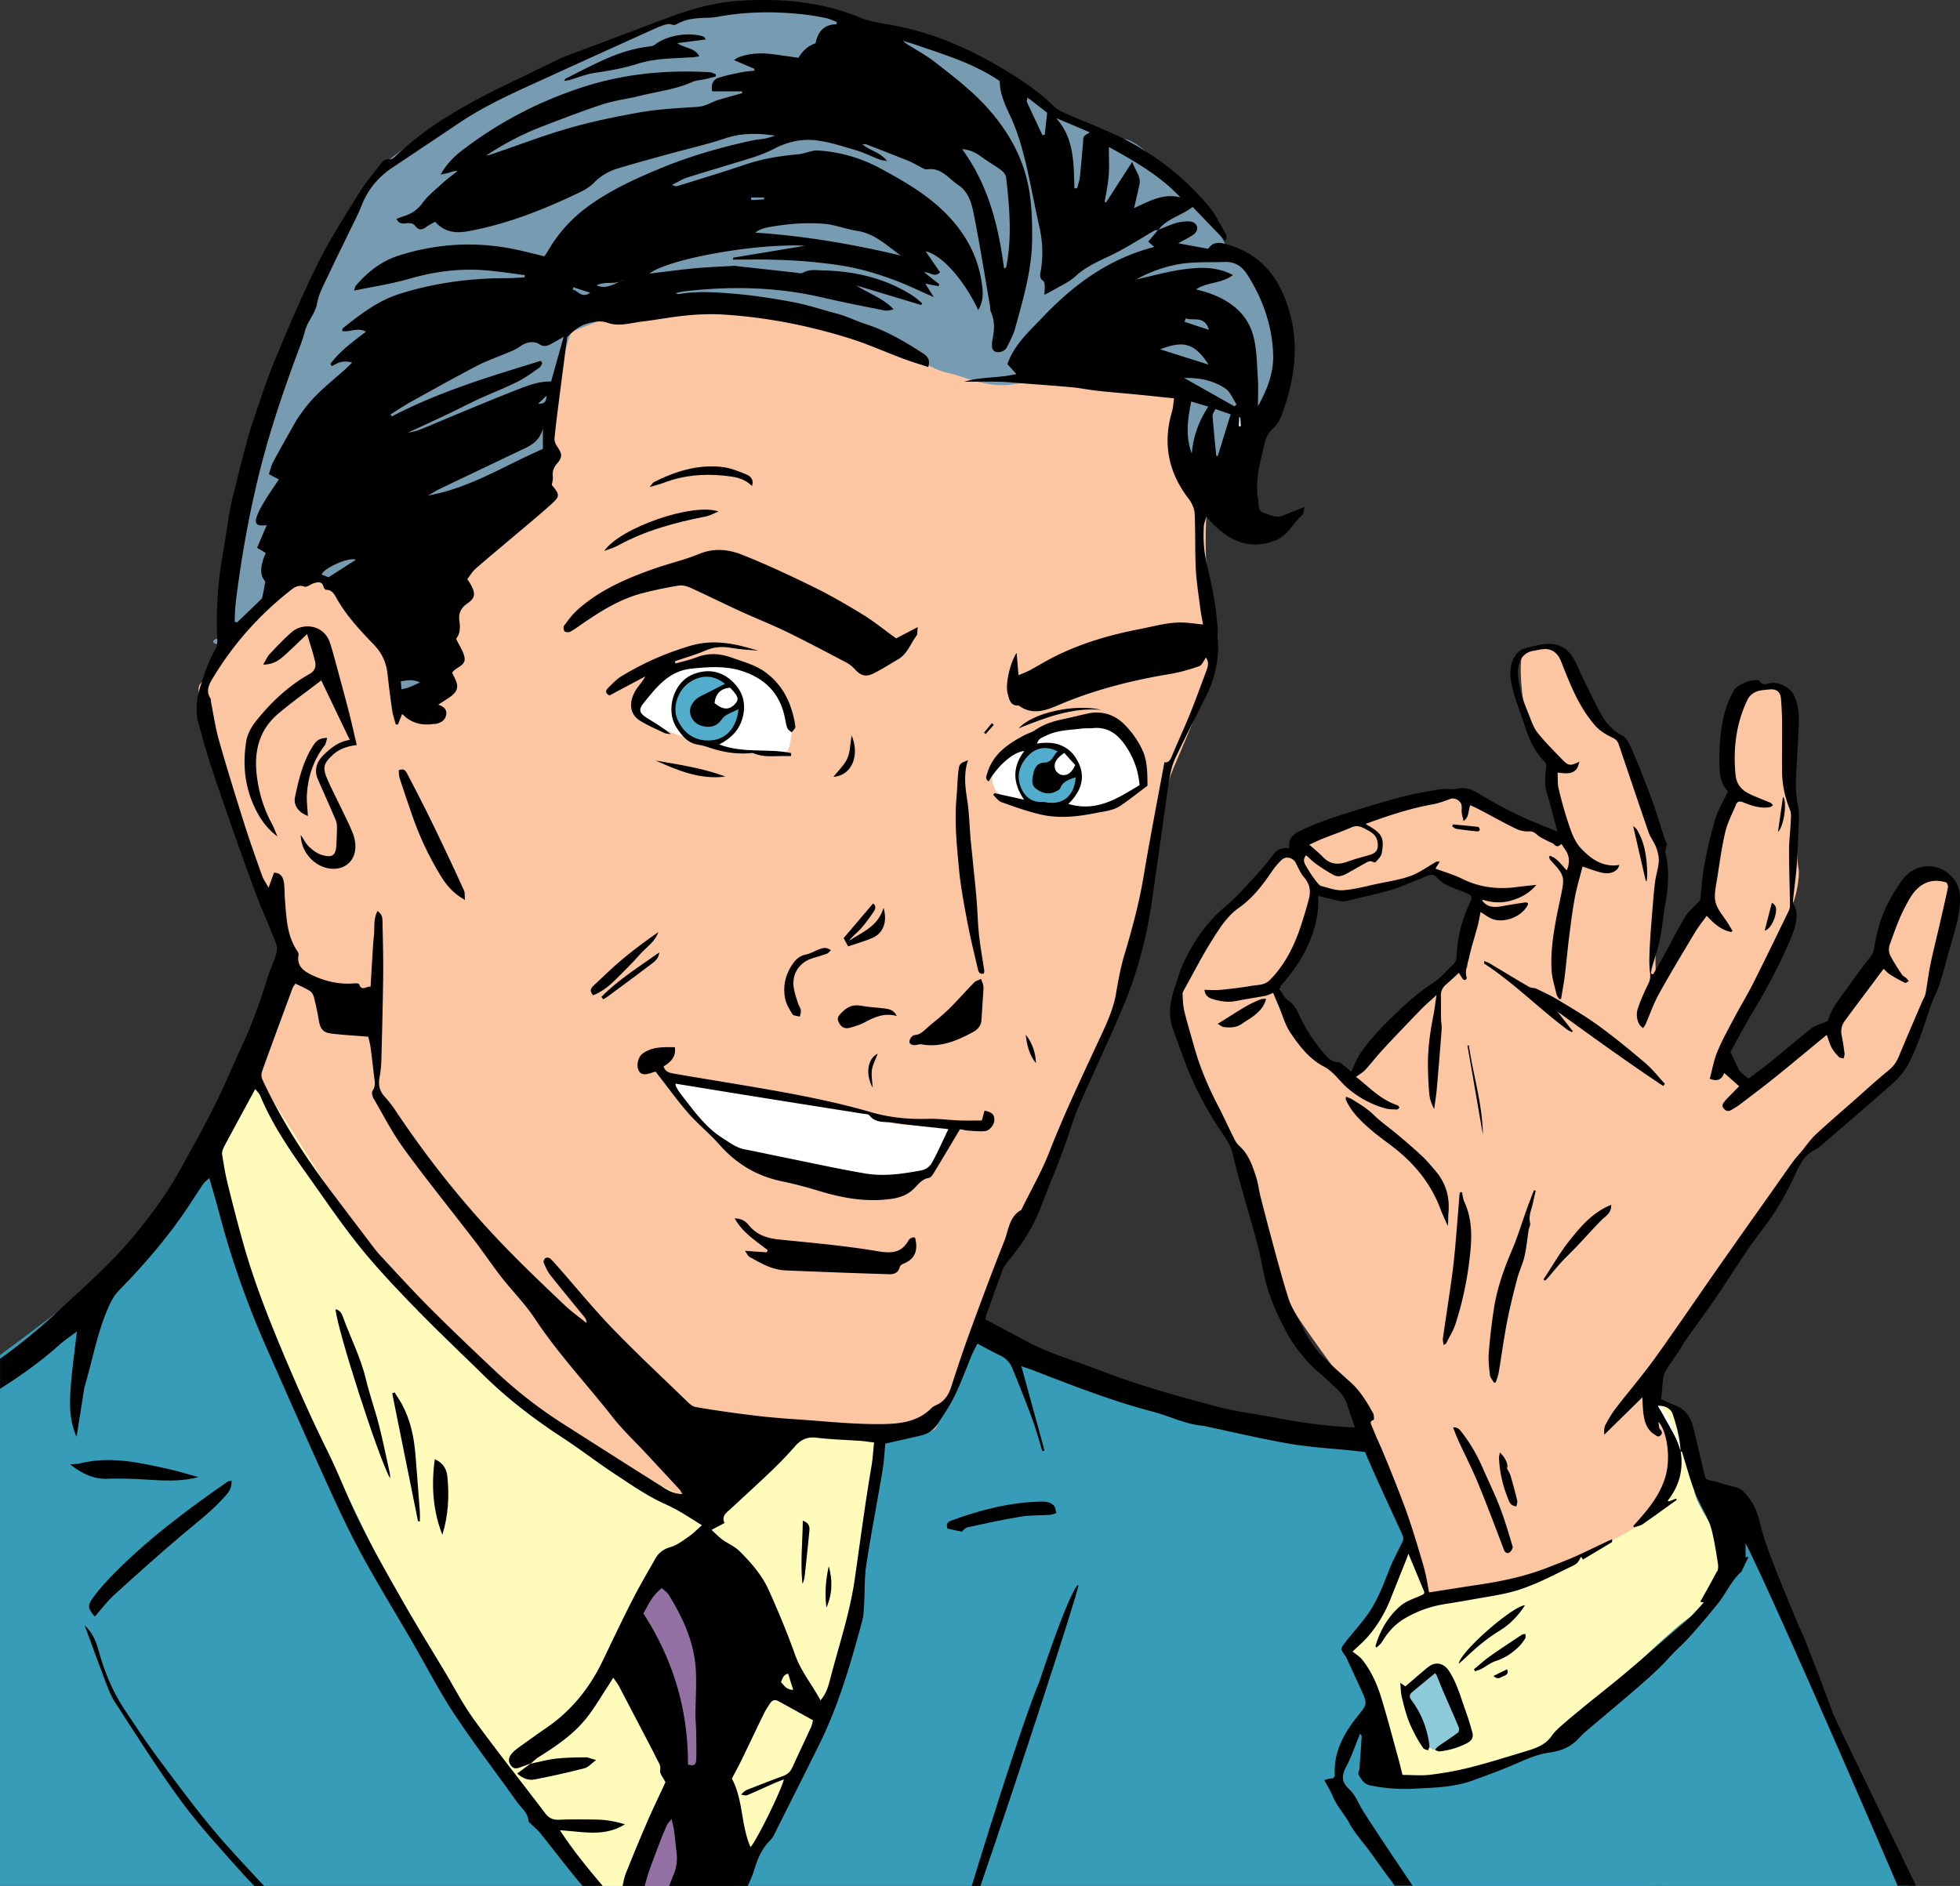 <svg xmlns="http://www.w3.org/2000/svg" viewBox="0 0 489.55 471.13"><rect x="0" y="0" width="489.55" height="471.13" fill="#333333" stroke="none"/><defs><style>.d{fill:#fffcbb}.d,.e,.g,.h{fill-rule:evenodd}.e,.i{fill:#fff}.j{fill:#52accc}.k{fill:#fdc6a3}.g{fill:#379cb7}</style></defs><g id="b"><g id="c"><path class="g" d="M65.94 262.73c.07-.11.14-.22.22-.34-.07.11-.14.23-.22.34ZM65.65 263.19c.09-.14.19-.29.29-.46-.09.14-.2.31-.29.46ZM65.65 263.19c-.14.21-.25.39-.32.51.12-.19.22-.34.32-.51ZM65.27 263.78s.03-.05.06-.09l-.06.09ZM65.23 263.84l.04-.06-.04.06ZM66.92 261.19c-.25.39-.51.8-.76 1.2.31-.48.56-.87.76-1.2ZM66.92 261.19c.1-.16.21-.33.3-.47-.09.14-.19.3-.3.47ZM67.23 260.72c.08-.12.15-.23.21-.33-.06.09-.13.21-.21.33ZM67.68 260c.08-.12.07-.11 0 0ZM378.95 374.89c2.06-4.72-24.27-8.94-33.5-12.1s-63.68-12.82-70.7-16.33c-7.03-3.51-32.49-16.69-32.49-16.69L65.24 263.84c-5.64 8.85-17.06 32.56-24.08 41.34-4.82 6.03-27.44 23.18-41.15 33.34v132.6h413.46c-2.02-3.92-3.61-7.07-4.35-8.75-3.51-7.9-32.23-82.78-30.17-87.49ZM67.59 260.15c.04-.06.07-.11.09-.14-.02.04-.05.08-.09.14ZM67.44 260.38Z"/><path class="d" d="M211.78 411.73c.28-5.03 7.45-55.92 7.45-55.92L61.82 270.16c-1.95 3.35-7.26 20.66-7.26 20.66s12.85 43 15.36 48.03 30.72 63.67 32.39 66.46c1.68 2.79 23.46 36.86 24.85 38.54.8.96 11.97 15.02 21.73 27.28h37.23c3.66-9.1 8.09-18.99 12.53-26.17 3.44-5.56 12.85-28.2 13.12-33.23Z"/><path d="M185.33 464.23c-.45-.3-4.93-30.64-4.93-31.54s7.77-22.72 5.83-25.41-11.81-14.05-12.41-14.05-7.77 1.2-7.77 1.2 2.39-3.59-.75-.15-7.03 13.45-7.18 14.05c-.15.6 10.61 32.29 10.61 32.29l4.33 14.05s-5.08-4.04-5.68-3.29c-.46.58-5.69 13.84-8.02 19.76h24.01c1.24-3.95 2.07-6.81 1.94-6.9Z" style="fill:#9371a5;fill-rule:evenodd"/><path class="k" d="M308.21 109.22s-5.93-25.32-8.62-24.78c-2.69.54-130.91-21.55-130.91-21.55l-39.87 15.62-38.35 39.04c-6.66 6.26-24.69 35.31-27.92 38-3.23 2.69-7.31 9.36-9.31 12.22-2 2.86-4.88 2.08-3.08 7.17 1.8 5.09 16.7 49.03 16.7 49.03l5.39 17.24-7 22.63s-3.97 2.26-1.45 4.9c2.53 2.64 14.9 22.99 17.6 27.09 2.7 4.1 18.76 28.53 22.31 30.86 3.56 2.33 24.57 24.42 28.88 25.5 4.31 1.08 32.06 18.72 32.06 18.72l14.28 7.14 21-23.37s12.94 5.05 19.41 3.44c6.46-1.62 13.97 1.41 14.8-2.26.83-3.67 2.5-4.96 3.55-9.43 1.05-4.47 15.59-35.72 15.59-35.72s6.11-11.04 7.54-15.62c2.69-8.62 18.32-43.64 21.01-51.18 2.12-5.94 8.75-43.45 10.27-49.26 1.1-4.2 14.51-31.01 11.82-37.48-2.69-6.46-3.09-21.5-2.58-28.09.51-6.58 6.89-19.86 6.89-19.86Z"/><path d="M306.97 62.79s-4.83-9.67-7.47-12.3-14.77-15.62-18.59-15.72c-3.82-.1-17.11-5.28-17.11-5.28s-13.96-10.2-19.67-13.28c-5.71-3.08-25.05-7.47-25.05-7.47s-13.62-5.71-18.46-6.59c-4.83-.88-17.58-1.32-23.29.44-5.71 1.76-23.29 7.47-27.68 9.67-4.39 2.2-34.71 14.94-39.11 18.02-4.39 3.08-15.38 10.55-16.7 12.74-1.32 2.2-15.38 28.56-16.7 32.08-1.32 3.52-13.18 37.35-14.5 42.62-1.32 5.27-5.71 41.31-8.37 41.82-2.66.51.41 3.02 2.66-.51 2.24-3.54 12.3-13.18 16.26-14.06 3.95-.88 7.47-.88 9.23.88 1.76 1.76 16.26 18.02 16.26 18.02l-.88 9.23s0 4.83 4.83 3.51c4.83-1.32 12.74-3.84 10.32-8.51-2.41-4.67.66-29.28 4.18-32.79 3.52-3.52 17.67-11.26 16.7-14.5-.97-3.24 4.19-4.7 3.63-7.85-.56-3.14.32-13.25.76-15.44.44-2.2 4.41-14.6 4.41-14.6l21.36-8.43s16.44 3.07 25.65 3.83c9.22.75 25.48 5.59 30.75 7.34 5.27 1.76 11.86 6.59 16.26 7.47 4.39.88 10.41 4.34 17.95 2.61 7.54-1.73 28.63-.41 31.71.03 3.08.44 8.35 2.64 8.35 2.64s-.44.88-.44 8.35 0 14.5 4.83 16.7c4.83 2.2 13.06 3.45 10.55-3.52-2.52-6.97 2.63-16.22 4.61-18.43 1.98-2.22 4.62-.02 5.94-7.05 1.32-7.03.88-18.46-2.2-22.85-3.08-4.39-10.99-8.79-10.99-8.79Z" style="fill:#779cb2"/><path class="e" d="M217.57 277.84s-18.4-3.81-20.76-3.81-29.86-4.71-29.86-4.71c1.31 2.1 9.53 13.95 14.41 16.77 4.88 2.82 28.56 9.43 33.27 9.43s11.79 0 14.93-1.83c3.14-1.83 8.91-12.31 8.91-12.31s-14.33-.01-15.68-.92c-1.35-.91-5.22-2.6-5.22-2.6Z"/><path class="i" d="M183.91 166.01c-10.87-1.32-18.5 2.94-18.5 2.94-3.52 2.35-7.34 5.87-6.9 7.63.44 1.76 3.82 3.08 4.85 4.26s13.36 5.58 15.86 5.87c2.5.29 9.69 1.62 11.89 1.47 2.2-.15 3.3.91 4.99-.15 1.17-.73 1.16-1.68 1.76-5.73.5-3.34 0-3.52-1.17-5.87s-8.97-9.96-12.78-10.43ZM279.65 182.31c-3.67-1.32-12.48-1.47-14.39-.88-1.91.59-7.64 2.5-7.64 2.5-3.23 1.62-4.99 2.2-7.34 5.58-2.35 3.38-2.64 2.35-2.5 4.85.15 2.5 1.03 3.52 2.94 4.85s11.18 3.25 13.96 3.24c2.78-.01 9.14 1.09 11.83-.78 2.69-1.87 6.36-3.2 7.39-4.08 1.03-.88 2.06-1.17 1.91-2.79-.15-1.62-2.5-11.16-6.17-12.48Z"/><path class="j" d="M179.04 177.24c-1.21-.54-1.35-2.69-.54-4.04l3.91-2.16s-3.37-2.29-4.71-2.56c-1.35-.27-5.25.94-6.47 1.75-1.21.81-2.83 4.18-3.23 5.66-.4 1.48.67 4.45 1.62 6.2.94 1.75 3.91 2.96 5.79 3.5 1.89.54 4.18-.13 6.33-1.35 2.16-1.21 2.42-3.1 3.23-5.12s-.13-2.96-.13-2.96-4.58 1.62-5.79 1.08ZM268.9 192.46s-2.69 2.56-3.64 2.29c-.94-.27-2.83-2.42-2.96-3.1-.13-.67 2.56-3.91 2.56-3.91s.27-1.08-.94-1.35-5.79.4-5.79.4c-1.35 1.08-3.77 3.91-3.77 5.52s-.4 4.58.4 5.52c.81.94 4.18 3.37 5.79 3.5 1.62.13 4.99 0 5.79-.94.81-.94 2.96-4.45 2.83-5.52l-.13-1.08-.14-1.35Z"/><path d="M401.8 442.32c-4.07-8.71-7.09-17.8-9.14-27.2-2.13-9.8-4.88-19.42-8.22-28.88-3.05-8.62-7.82-16.29-12.8-23.85-1.28-1.94-2.94-3.08-5.41-2.74-.64.09-1.35-.16-1.99-.36-1.07-.33-2.1-1.01-3.18-1.1-7.05-.59-14.11-1.26-21.18-1.51a130.41 130.41 0 0 1-20.29-2.34c-5.1-1-10.3-1.58-15.31-2.89-9.96-2.61-19.89-5.37-29.52-9.1-6.43-2.49-13.11-4.34-19.19-7.71-3.11-1.72-6.26-3.34-9.46-5.05.13-.55.2-.99.35-1.41 1.33-3.71 2.65-7.44 4.04-11.12.27-.74.81-1.39 1.31-2.01 2.05-2.49 3.92-5.07 5.53-7.9 2.11-3.7 3.37-7.71 4.97-11.59 1.23-2.98 2.4-5.99 3.51-9.01 1.24-3.35 2.18-6.83 3.6-10.1 3.66-8.47 7.68-16.8 11.24-25.32 3.43-8.21 5.7-16.79 6.99-25.61.75-5.14 1.48-10.29 2.21-15.43.73-5.15 1.39-10.31 2.21-15.44.29-1.82.75-3.69 1.53-5.35 2.53-5.35 5.27-10.59 7.88-15.9 1.98-4.01 2.84-8.36 2.8-12.73-.05-6.55-1.22-13.02-2.77-19.38-.8-3.28-1.02-6.54-.83-9.86.04-.65.34-1.29.62-2.34 4.89 5.64 10.36 8.74 17.53 5.79 2.9-1.19 4.19-4.31 6.49-6.28.35-.3.29-1.07.5-1.94-1.9.76-3.48 1.31-5 2.01-1.93.9-3.73-.05-5.36-.63-1.47-.52-.97-2.51-1.32-3.85-.15-.6-.08-1.25-.11-1.88-.23-3.83.92-7.45 1.72-11.12.34-1.59.93-3.01 2.24-4.18.9-.81 1.61-1.98 2.05-3.12 3.39-9.01 4.71-18.07 1.56-27.57-2.54-7.68-7.11-12.92-14.93-15.21-1.87-.55-3.67-.91-4.89 1.05-2.4-.44-4.7-.87-7.5-1.38 1.38-.76 2.33-1.24 3.23-1.8.45-.27.94-.59 1.21-1.02.77-1.22.03-2.47-1.46-2.62-2.86-.28-5.29 1.05-7.83 2.01-.03.04-.06.07-.09.11h-.11c-.78.93-1.56 1.86-2.44 2.9.44.39.87.76 1.51 1.33-11.26 2.88-20.09 9.36-27.84 17.52-3.38 3.56-7.13 6.85-8.84 11.75.65.72 1.29 1.42 2.23 2.47-4.52 1.09-8.89.64-12.99 1.92 2.98 0 5.97-.04 8.95.02 1.59.03 3.18.21 4.77.33 4.38.34 8.77.64 13.14 1.04 2.13.2 4.23.64 6.35.88 3.12.34 6.25.58 9.37.88 3.19.31 6.38.66 9.81 1.01-.19 1.28-.24 2.35-.53 3.34-2.35 8-.87 15.23 4.21 21.81.77 1 1.4 2.39 1.46 3.63.22 4.56.05 9.15.28 13.71.16 3.3.7 6.58 1.11 9.86.16 1.32.44 2.63.7 4.15-1.55-.17-2.93-.36-4.33-.46-3.92-.29-7.64.86-11.42 1.59-7.87 1.52-15.5 3.77-22.61 7.55-1.66.88-3.27 1.88-4.93 2.76-.84.45-1.75.77-2.79 1.22-.17-1.98-.32-3.65-.48-5.58-1.68 2.57-2.86 7.83-2.24 10.14.38 1.41.62 3.15 2.77 3.02 4 2.93 7.87.69 11.43-.75 8.54-3.46 17.35-5.64 26.4-7.14 2.46-.41 4.88-1.12 7.24-1.94.69-.24 1.08-1.32 1.69-2.14.79 1.08.52 2.18.11 3.27-1.35 3.61-2.65 7.23-4.1 10.8-1.37 3.4-2.92 6.72-4.34 10.1-.46 1.11-.84 2.2-2.05 1.97-1.76 9.61-3.61 19.03-5.19 28.49-1.12 6.75-2.91 13.3-4.86 19.83-.92 3.09-1.49 6.29-2.03 9.46-.63 3.68-2.13 7.02-3.67 10.34-4.48 9.68-9.1 19.28-12.99 29.24-1.88 4.83-4.5 9.37-6.79 14.04-.08.16-.13.39-.26.46-3.01 1.7-3.11 5.02-4.19 7.73-2.88 7.24-5.61 14.55-8.29 21.87-1.76 4.79-3.38 9.64-4.95 14.49-.67 2.07-1.7 3.72-3.74 4.63-.41.18-.85.38-1.15.69-3.76 3.86-8.76 4.06-13.53 4.07-6.44 0-12.89-.68-19.33-1.13-3.67-.25-7.33-.52-10.98-.96-5.06-.61-10.11-1.31-15.13-2.18-1.01-.18-1.94-1.21-2.75-2-6.06-5.86-12.22-11.62-18.07-17.68-4.6-4.77-8.8-9.92-13.18-14.9-.77-.87-1.52-1.77-2.37-2.55-.24-.22-.91-.25-1.18-.06-.28.19-.53.84-.4 1.13.45 1.07.93 2.17 1.63 3.07 2.78 3.52 5.65 6.97 8.48 10.45.32.39.6.8.57 1.55-1.82-1.48-3.75-2.85-5.45-4.46-4.79-4.55-9.59-9.11-14.2-13.84-10.48-10.75-19.83-22.43-28.15-34.93-.79-1.19-1.7-2.32-2.66-3.38-1.25-1.4-1.56-2.94-1.22-4.75.26-1.4.41-2.83.45-4.25.19-7.08.38-14.17.46-21.26.05-4.39-.08-8.79-.17-13.19-.02-.93.06-1.98-1.25-2.85-1.08 2.05-.67 4.13-.89 6.07-.24 2.14-.32 4.3-.46 6.45-.13 2.06-.24 4.11-.38 6.39-1.04-.23-2.17 1.3-2.86-.64-.07-.19-.8-.24-1.21-.2-3.56.3-6.98-.44-10.14-1.88-1.99-.91-4.34-2.12-3.78-5.17.06-.31-.1-.73-.29-1.01-2.61-3.81-2.72-8.23-3.09-12.58-.13-1.52-.05-3.06-.28-4.56-.19-1.26-.73-2.43-2.48-2.45-.38 1.06-.76 2.12-1.35 3.75-.69-1.27-1.29-2.09-1.62-3.01-1.56-4.39-3.13-8.79-4.53-13.23-2.16-6.84-4.28-13.69-6.24-20.58-.88-3.09-1.33-6.3-1.97-9.46-.07-.35 0-.77-.18-1.05-1.22-1.95-.27-3.57.72-5.2 5.02-8.3 11.36-15.44 18.95-21.47 1.08-.86 2.12-1.82 3.84-1.21.62.22 1.57-.64 2.41-.88.97-.28 1.98-.5 2.35.92.08.3.41.75.62.75 1.59-.01 2.12 1.22 2.73 2.28 2.46 4.32 5.84 7.91 9.24 11.44 2.05 2.13 3.09 4.51 3.4 7.36.33 3.02.71 6.04 1.16 9.05.18 1.19.58 2.35.89 3.52.18 0 .37-.01.55-.02.31-.79.63-1.57 1.05-2.63 2.11 2.21 4.67 2.94 7.58 2.54.35-.05.73 0 1.07-.1 1.06-.31 1.98-.76 2.29-2.01.34-1.4-.34-2.17-1.91-2.74 1.06-.69 1.78-1.15 2.49-1.62 2.51-1.65 2.8-2.89 1.31-5.61-.12-.23-.22-.47-.35-.74.89-1.41 3.41-1.72 3.11-3.72-.23-1.56-1.3-3-2.12-4.77.89-1.05 1.11-2.54.83-4.38-.25-1.6.16-3.22 1.9-4.38 2.35-1.57 2.26-2.91.07-6.14.64-.82 1.22-1.85 2.06-2.59 2.96-2.61 6.02-5.11 9.03-7.67 3.29-2.79 6.62-5.52 9.83-8.4 2.29-2.06 2.21-2.41.19-4.85.09-.68.34-1.41.25-2.09-.18-1.37.26-2.38 1.16-3.4 1.28-1.45 1.13-2.42-.02-4.04-.42-.59-.79-1.42-.72-2.1.35-3.65.84-7.3 1.3-10.94.61-4.77 1.24-9.54 1.87-14.38 1.45-1.43 2.93-2.82 5.15-3.42 1.72-.46 3.27-.74 4.94-.15 2.87 1.01 5.69.04 8.51-.3 3.83-.46 7.62-1.21 11.45-1.56 3.02-.28 6.1-.39 9.13-.19 10.68.69 21.13 2.74 31.33 5.93 4.61 1.45 9.04 3.45 13.57 5.14 2 .75 4.06 1.35 6.1 2.03.5-1.64-.01-2.56-1.22-3.35-4.57-3-9.23-5.71-14.51-7.42-2.34-.76-4.59-1.92-7.02-2.55-3.63-.94-7.2-2.18-10.87-2.87-5.09-.96-10.23-1.75-15.39-2.17-4.33-.36-8.72-.62-13.08.1-.31.05-.64 0-.99-.21.68-.15 1.35-.35 2.04-.43 11.57-1.35 23.07-1.15 34.47 1.5 5.14 1.19 10.33 2.2 15.5 3.24.74.15 1.53.02 2.4-.28-2.61-2.79-6.15-3.89-9.26-5.93 5.39 1.62 10.77 3.25 16.16 4.87.09-.14.19-.28.28-.42-.85-.68-1.65-1.43-2.56-2.01-6.79-4.31-14.32-6.03-22.27-6.21-1.68-.04-3.39-.35-5 .59-.45.26-1.21.03-1.83-.04-4.97-.54-9.94-1.1-14.9-1.65-.18-.02-.36-.06-.54-.04-3.28.19-6.57.31-9.84.62-3.81.36-7.61.89-11.23 1.32 4.5-3.58 26.32-7.61 38.87-6.96-6.25 1.04-12.11 2.01-17.98 2.99.01.16.03.32.04.47 3.28 0 6.56-.08 9.85.02 3.41.1 6.82.24 10.21.59 3.47.35 6.96.77 10.36 1.52 3.31.73 6.58 1.78 9.77 2.95 3.16 1.17 6.21 2.67 9.91 4.29-.86-1.38-1.39-2.22-2.1-3.36 1.31.25 2.29.44 3.28.63.08-.15.16-.3.24-.44-1.22-.97-2.43-1.94-3.8-3.03 1.39-.15 2.51 1.44 3.96 0-1.16-1.69-2.35-3.4-3.61-5.24 4.08.91 9.55 7.08 13.14 14.67 1.01-1.64 1.23-3.42 1.07-5.21-.7-7.57-4.04-13.84-9.39-19.15-4.72-4.68-10.39-7.93-16.16-11.04a37.299 37.299 0 0 0-15.89-4.47c-.43-.02-.87.1-1.3.2-1.1.25-2.18.66-3.29.76-4.47.4-8.85 1.09-13.13 2.54-5.59 1.89-11.25 3.59-16.88 5.35-.41.13-.86.12-1.49-.25 1.27-.62 2.48-1.42 3.82-1.84 5.37-1.71 10.8-3.26 16.18-4.96 1.87-.59 3.73-1.31 5.46-2.21 3.2-1.66 6.66-2.5 10.12-2.15 3.44.34 6.81 1.48 10.15 2.45 2.06.6 4 1.58 6.01 2.35.47.18.99.22 1.96.43-1.77-2.31-4.3-2.57-6.2-4.24.5.03.81-.02 1.06.07 3.51 1.36 7.02 2.72 10.51 4.12.83.33 1.59.82 2.4 1.2.73.34 1.53.99 2.21.9 3.57-.52 5.37 2.3 7.79 3.92 2.88 1.93 3.47 5.13 4.06 8.15 1.41 7.22 2.56 14.49 3.82 21.74.11.62.06 1.3.3 1.85 1.01 2.24.85 4.52.38 6.83-.07.35-.13.71-.14 1.07-.01.82-.03 1.66.94 2.02.87.32 2.32-.18 2.76-1.07.75-1.53 1.61-3.05 2.06-4.67 1.99-7.26 4.18-14.51 4.27-22.11.07-5.82-.12-11.67-1.88-17.3-1.9-6.09-5.24-11.34-9.53-16.05-3.88-4.25-8.41-7.72-12.92-11.22-2.18-1.69-4.65-3.01-7-4.5-.36-.23-.71-.46-.93-.94 8.15 3.07 16.68 5.12 24.19 10.24-.03 3.04 1.29 5.87 2.61 8.71 2.1 4.5 3.34 9.28 4.41 14.1 1 4.53 1.85 9.1 2.87 13.63.83 3.71.98 7.42.31 11.16-.17.95-.31 1.7.68 2.33.29.19.31.9.34 1.38.04.55-.04 1.11-.08 2.06.83-.42 1.29-.62 1.71-.87 2.05-1.23 4.37-2.19 6.09-3.78 3.18-2.93 7.15-4.25 10.82-6.21 3-1.6 5.87-3.44 8.81-5.14.25-.14.6-.12.91-.15l.06-.07s.1-.04.14-.06c2.17-2.82 5.73-3.49 8.49-5.66 2.79 2.9 5.5 5.71 8.2 8.52.29-.75.31-1.31.07-1.73-1.34-2.32-2.48-4.84-4.18-6.87a67.776 67.776 0 0 0-21.12-16.84c-4.7-2.41-9.69-4.22-14.53-6.36-1.05-.46-2.17-.97-2.98-1.75-3.94-3.86-8.47-6.88-13.19-9.68-8.8-5.2-18.04-9.17-28.2-10.85-2.47-.41-5-.86-7.3-1.8C205.02.37 194.95-.45 184.64.2c-6.52.41-12.68 2.26-18.74 4.57-8.46 3.22-16.94 6.38-25.41 9.57-.5.19-.96.48-1.45.71-3.71 1.8-7.43 3.6-11.15 5.39-10.47 5.04-20.65 10.51-29.15 18.62-.37.35-.96.82-1.34.74-1.26-.26-1.84.57-2.42 1.32-1.81 2.33-3.74 4.6-5.29 7.1-3.53 5.72-7.21 11.4-10.2 17.4-3.95 7.94-7.44 16.13-10.83 24.33-2.19 5.29-3.94 10.78-5.76 16.22-.96 2.88-1.68 5.84-2.47 8.78-.4 1.47-.73 2.95-1.09 4.43-.62 2.53-1.35 5.03-1.82 7.59-.76 4.14-1.31 8.32-2.03 12.47-1.14 6.66-1.53 13.36-1.22 20.1.04.85-.01 1.85-.42 2.56-1.71 2.98-2.8 6.17-3.82 9.44-.97 3.1-1.28 6.13-.45 9.18 1.29 4.75 2.69 9.49 4.28 14.15 3.09 9.09 6.27 18.14 9.57 27.16 1.69 4.62 3.76 9.11 5.54 13.7.32.81.23 1.93-.03 2.79-.57 1.88-1.47 3.66-2.05 5.54-1.81 5.81-3.81 11.54-6.38 17.06-2.31 4.95-4.38 10.02-6.82 14.91-2.72 5.45-5.71 10.77-8.65 16.1-3.22 5.84-7.13 11.19-11.36 16.33-5.67 6.89-12.36 12.75-18.86 18.81-4.69 4.38-9.62 8.45-14.81 12.17v7.5c5.15-3.26 10.13-6.78 14.71-10.89 1.24-1.12 2.66-2.05 4.48-3.43-.56 4.91-1.17 9.19-1.51 13.5-.34 4.3-.45 8.62 1.44 12.8.59-3.77 1.19-7.55 1.79-11.32.06-.35.07-.72.17-1.06 2.03-6.77 3.2-13.79 6.13-20.3.68-1.5 1.45-2.83 2.61-4 6.35-6.49 12.25-13.36 17.28-20.94 1.24-1.87 2.44-3.77 3.71-5.62.31-.46.83-.79 1.46-1.37.92 3.23 1.79 6.13 2.56 9.06 3.01 11.48 7 22.61 11.79 33.46 5.25 11.88 10.48 23.76 15.86 35.58 2.56 5.62 5.23 11.2 8.2 16.61 3.92 7.14 8.19 14.1 12.28 21.15 3.51 6.04 6.7 12.29 10.55 18.1 4.94 7.47 10.42 14.58 15.61 21.88 1.06 1.5 2.7 2.66 2.87 4.73.02.28.4.55.64.79.75.74 1.6 1.41 2.26 2.22 3.55 4.4 6.93 8.95 10.61 13.23h5.03c-3.64-4.3-7.28-8.69-10.68-13.89 5.66.29 10.97 1.77 16.23-1.5-2.56-.76-4.8-1.14-7.08-1.18-3.14-.05-6.29-.08-9.42.04-1.5.06-2.51-.42-3.41-1.61-5.9-7.78-11.99-15.42-17.73-23.32-2.84-3.9-5.07-8.24-7.56-12.39-3.37-5.61-6.82-11.18-10.06-16.86-3.69-6.46-7.37-12.93-10.71-19.58-3.01-6-5.36-12.34-8.34-18.36-4.21-8.52-8.05-17.2-11.7-25.97-3.48-8.36-6.75-16.8-9.22-25.53-1.44-5.09-2.75-10.21-4.02-15.34-.58-2.35-.95-4.74-1.35-7.12-.08-.5-.02-1.12.21-1.56 2.61-4.9 5.27-9.77 8.05-14.9.54.71 1.02 1.14 1.24 1.67 2.92 7.01 7.13 13.26 11.51 19.4 4.37 6.12 8.58 12.39 13.29 18.25 4.32 5.37 9.09 10.39 13.89 15.34 5.68 5.85 11.62 11.46 17.45 17.17 5.92 5.8 12.49 10.77 19.42 15.3 4.43 2.89 8.61 6.16 13.03 9.06 4.12 2.7 8.22 5.58 12.69 7.56 3.26 1.45 6.05 3.39 9.05 5.22-1.16 1.01-2.13 2.03-3.26 2.81-1.45 1.01-2.94 2.17-4.59 2.65-1.72.5-2.91 1.36-3.73 2.8-2 3.5-4.04 6.98-5.87 10.57-2.57 5.03-4.97 10.15-7.43 15.23-3.27 6.76-7.85 12.39-14.09 16.64-2.3 1.57-4.55 3.21-6.81 4.83-.44.31-.87.64-1.25 1.02-1.28 1.25-1.48 2.21-.79 3.31.88 1.41 1.99.77 3.08.38.67-.24 1.33-.49 2-.73l-.09.09c.67-.56 1.29-1.2 2.02-1.66 4.51-2.82 8.9-5.81 12.2-10.05 1.81-2.32 3.3-4.9 4.93-7.37.47-.71.9-1.44 1.52-2.43.59.84 1 1.3 1.29 1.83 2.71 5.16 5.4 10.33 8.1 15.5.54 1.03 1.06 2.08 1.58 3.12.42.83.99 1.49.75 2.68-.16.82.79 1.85 1.33 2.98-1.45 3.14-3.06 6.45-4.52 9.81-1.85 4.28-3.63 8.59-5.36 12.92-.4 1.02-.6 2.12-.83 3.2h5.54c.8-3.4 2.16-6.65 3.38-9.94.65-1.77 1.38-3.51 2.13-5.24.2-.45.6-.8 1.18-1.56.28 1.25.53 2.08.64 2.92.24 1.87.4 3.74.63 5.61.23 1.92-.04 3.69-.81 5.5-.38.89-.72 1.79-1.05 2.7h19.61c.58-1.3 1.2-2.59 1.6-3.94.84-2.79 1.9-5.39 4.03-7.49.62-.61 1.01-1.48 1.41-2.28 3.62-7.21 7.25-14.42 10.83-21.65 4.88-9.86 7.91-20.37 10.75-30.94.34-1.28.37-2.66.45-4 .19-3.31.05-6.66.55-9.91 1.21-7.89 2.74-15.72 4.06-23.59.38-2.27.48-4.58.69-6.71 3.03-.68 5.91-1.33 8.79-1.99 1.74-.4 3.21-1.33 4.17-2.77 1.6-2.37 3.2-4.78 4.44-7.34 1.6-3.3 2.84-6.78 4.26-10.17.37-.88.84-1.71 1.34-2.71 2.08 1.09 3.87 2.11 5.72 2.98 1.47.7 2.46 1.81 3.04 3.25 1.68 4.15 3.36 8.31 4.91 12.51.98 2.67 1.72 5.43 2.56 8.14l.53-.15c-1.89-6.92-3.79-13.83-5.77-21.08 1.21.41 1.98.64 2.72.93 9.94 3.86 19.89 7.74 30.23 10.46 4.28 1.13 8.28 3.24 12.79 3.52.08 0 .16.08.25.09 7.01 1.48 13.99 3.16 21.05 4.37 5.29.9 10.68 1.18 16.03 1.74 2.23.23 4.45.57 6.69.67 4.3.21 8.61.24 12.92.43 2.56.11 5.03.05 7.06-2.35 1.03.97 2.07 1.68 2.77 2.65 3.44 4.82 6.7 9.77 9.22 15.16 5.6 12.01 9.2 24.66 11.67 37.63 1.67 8.78 4.23 17.25 8.15 25.28 3.93 8.06 7.84 16.14 12.05 24.05.94 1.76 1.97 3.47 3.02 5.17h4.71c-2.95-5.87-5.86-11.75-8.84-17.6-1.91-3.75-4.06-7.39-5.84-11.21Zm-97.63-328.41h-.38c-.32-3.34-.67-6.68-.93-10.03-.04-.46.39-.96.71-1.7 1.22.42 2.36.82 3.81 1.32-1.1 3.55-2.15 6.98-3.21 10.41Zm5.27-7.43v-2.23c.11 0 .23 0 .34-.01.03.74.06 1.48.1 2.22-.14 0-.29.01-.44.02Zm-15.63-40.37c3.97-.8 7.99-.52 12-.67 3.4-.13 4.91 1.79 6.17 3.86 3.53 5.8 5.73 12.07 6.01 19.01.19 4.69-1.33 8.71-3.79 13.17 0-2.74.12-4.91-.03-7.07-.24-3.47-.24-7.04-1.1-10.37-1.49-5.77-5.86-9-11.3-10.89-.9-.31-1.84-.53-3.03-.87 2.85-1.88 6.31-1.38 9.22-3.57-4.19-2.18-8.23-1.96-12.15-1.45-3.93.5-7.79 1.62-12 2.54 3.31-1.84 6.56-3 9.98-3.68Zm8.15 16.29c-2.26-.74-4.19-1.38-6.11-2.01.1-.29.21-.58.31-.87 1.88.75 4.64-.86 5.81 2.88Zm-12.21 4.86c5.53-2.07 8.43-1.9 12.11 3.82l-12.11-3.82Zm16.3 9.79c1.26.85 1.89 2.62 2.81 3.98-.17.16-.35.32-.53.48-4.06-2.29-8.11-4.58-12.56-7.09 3.94-.08 7.35.65 10.27 2.63Zm-8.38 16.25c-1.61-4.25-1.05-8.45-.14-12.99 1.49.44 2.72.81 4.26 1.27-2.44 3.75-3.77 7.56-4.12 11.72Zm-91.86-57.39c2.81.23 5.54 1.35 8.36 1.78 4.24.65 7.11 3.48 10.8 6.14-12.33-2.92-24.2-4.91-36.33-5.72 1.13-.9 2.43-1.2 3.78-1.43 4.44-.78 8.93-1.14 13.4-.77Zm-14.97-6.58c0 .16.01.31.02.47l-3.21.18c-.02-.22-.03-.43-.05-.65h3.25Zm54.52-10c1.5 1.11 3.15 2.01 4.64 3.13.58.43 1.22 1.17 1.3 1.83.83 7.49 1.53 14.99 0 22.49-.01.05-.13.08-.51.3-1.4-10.68-3.9-20.78-10.47-29.83 2.18.17 3.62 1.03 5.03 2.08Zm31.56 4.51c.17-2.2.04-4.43.04-7.13 6.73 3.71 12.87 7.27 17.87 12.6-4.25-1.11-7.74.94-11.57 2.68.49-2.15.94-4.02 1.34-5.89.44-2.06-1.05-3.46-1.81-5.67-2.35 3.65-4.43 6.89-6.52 10.13-.12-.04-.23-.08-.35-.12.35-2.2.84-4.38 1.01-6.6Zm-4.74-10.79c-.77.56-1.29.75-1.47 1.11-.22.45-.15 1.03-.2 1.56-.26 2.84-.48 5.69-.79 8.52-.1.94-.45 1.86-.69 2.79h-.67c-.21-6.15.02-12.43-4.58-17.54 2.68 1.13 5.35 2.27 8.4 3.56Zm-15.56-8.73c1.79 1.4 3.36 2.63 4.93 3.85-.21 1.89-.41 3.71-.61 5.53-.19.01-.38.02-.58.04-1.29-2.75-2.59-5.49-3.86-8.24-.09-.19.04-.49.12-1.17ZM82.06 144.21c-.46-.18-1.1-.43-1.72-.68.2-1.31 6.48-4.46 8.55-3.71-2.21 1.42-4.41 2.84-6.83 4.39Zm20.08 27.5c-.56.21-1.16.31-1.87.5-.05-.73-.09-1.32-.15-2.03 1.53-.18 2.97-.58 4.79.3-1.18.53-1.96.92-2.77 1.23Zm33.46-59.56c-9.46 4.07-18.2 9.8-28.76 11.65 1.08-.6 2.13-1.25 3.24-1.78 7-3.36 14.01-6.68 21.01-10.03 1.95-.93 3.71-2.08 4.51-4.89v5.06Zm-1.17-11.31c.72-.69 1.31-1.25 2.06-1.98q.08 2.22-2.06 1.98Zm3.22-5.53c-2.93-.09-5.53.9-8.1 1.89-4.51 1.75-8.97 3.61-13.45 5.45-3.23 1.33-6.43 2.7-9.66 4.04-1.46.61-2.92 1.2-4.55 1.4 3.18-1.48 6.37-2.94 9.54-4.44 1.93-.91 3.84-1.88 5.76-2.82.88-.43 1.76-.88 2.66-1.28 3.18-1.42 6.43-2.7 9.54-4.26 1.9-.95 3.62-2.27 5.39-3.49.32-.22.45-.71.67-1.08-.12-.19-.25-.39-.37-.58-12.68 3.9-25.4 7.69-37.25 13.91-.09-.19-.17-.37-.26-.56 1.73-1.07 3.43-2.2 5.21-3.19 5.4-3 10.79-6 16.26-8.87 2.29-1.2 4.76-2.07 7.16-3.07 1.28-.54 2.53-.95 3.73-1.84 1.17-.86 3.19-1.57 4.75-.55 1.28.84 2.17.37 3.2-.19.84-.45 1.66-.93 2.91-1.64-1.15 4.08-2.16 7.65-3.14 11.17Zm5.38-22.98c.06-.19.11-.38.17-.57 1.29.42 2.59.84 4.2 1.37-2.17 1.54-3.02-.58-4.38-.8Zm11.76-1.96c-2.87 1.4-4.23 1.61-5.79.9 1.97-.97 4.04-.31 5.79-.9.3-.15.61-.3.95-.47-.3.22-.62.36-.95.47Zm-95.95 80.48c1.25-10.25 3-20.39 5.38-30.45 2.63-11.12 6.23-21.89 10.22-32.57.63-1.68 1.28-3.36 1.72-5.09.63-2.5 2.58-4.34 3.06-7.02.46-2.58 1.89-5.02 3.02-7.46 1.66-3.58 3.44-7.1 5.15-10.65 1.01-2.1 2.11-4.17 2.96-6.34 1.57-3.98 4.16-7.07 7.69-9.42 5.59-3.73 11.18-7.47 16.76-11.21 5.16-3.46 10.72-6.18 16.35-8.76 10.84-4.96 21.7-9.89 32.56-14.8 1.36-.61 2.69-1.49 4.34-.87.28.11.73-.04 1.03-.21 2.44-1.38 5.11-1.51 7.82-1.57.98-.02 1.97-.16 2.94-.34 6.86-1.22 13.75-1.25 20.65-.52 1.96.21 3.91.55 5.84.95.92.19 1.79.64 2.68.97-.03.19-.06.38-.09.56-3.22.06-4.67 1.99-5.22 4.77q-2.58.81-4.28 3.62c-2.3-.32-4.68-.7-7.06-.97-2.7-.31-5.37-.1-7.95.86-.3.11-.56.35-1.08.68l5.09 2.18c0 .15.02.31.02.46-1.08.13-2.18.18-3.24.4-1.92.4-3.86.77-5.71 1.38-1.45.48-1.94 1.69-1.6 3.39h7.46c.01.15.02.3.04.45-1.7.47-3.4.94-5.09 1.43-.69.2-1.39.39-2.03.69-3 1.38-3.11 1.25-6.17 1.44-4.2.26-8.43.55-12.56 1.29-5.82 1.04-11.64 2.24-17.31 3.86-6.27 1.79-12.37 4.14-18.55 6.25-.74.25-1.46.52-2.26.63 4.33-2.86 8.87-5.28 13.69-7.14 5.1-1.97 10.2-3.95 15.39-5.65 2.96-.97 6.11-1.33 9.15-2.09 4.42-1.12 9-1.58 13.22-3.49 1.04-.47 2.27-.48 3.41-.74.83-.19 1.66-.43 2.49-.65 0-.19.01-.37.02-.55-.51-.18-1.02-.48-1.54-.51-10.75-.62-21.29.37-31.6 3.7-11.04 3.56-21.12 8.83-30.31 15.89-2.21 1.69-4.09 3.79-5.28 5.98.85-.19 1.49-.29 2.11-.48.66-.2 1.29-.47 2.11-.4-1.22.97-2.49 1.89-3.64 2.93-1.78 1.63-3.73 3.16-5.13 5.08-1.32 1.81-2.93 2.77-4.94 3.36-.48.14-.93.36-1.52.59.55 1.2 1.42 1.21 2.31 1.11.92-.11 1.75-.18 2.41.71.84 1.13 1.79.88 2.79.12.62-.47 1.36-.79 2.13-1.23 2.31 2.59 5.06 2.93 8.18 2.37 9.88-1.78 19.09-5.48 28.07-9.79 1.28-.61 2.55-1.42 3.53-2.43 1.69-1.73 3.71-2.83 5.95-3.51 4.03-1.21 8.1-2.32 12.15-3.44 4.84-1.34 9.76-2.43 14.51-4.02 4.07-1.36 8.08-1.37 12.57-.68-1.11.31-1.86.57-2.64.73-.79.16-1.61.16-2.4.32-7.92 1.65-15.68 3.85-23.17 6.91-6.13 2.5-12.14 5.23-17.63 9.03-4.59 3.18-8.27 7.11-11.04 11.94-.22.38-.48.74-.79 1.2-1.87-.45-3.68-.9-5.49-1.33-10.37-2.47-20.61-2.11-30.79 1.11-4.47 1.41-7.9 4.14-10.86 7.6-.16.18-.17.49-.4 1.19 4.76-1 9.33-1.67 13.72-2.94 6.11-1.77 12.28-2.62 18.59-2.17 3.45.24 6.87.81 10.31 1.23 0 .19-.02.38-.03.57-1.5.07-2.99.2-4.49.2-9.11 0-18.05 1.18-26.76 3.94-5.43 1.72-9.82 5.11-14.16 8.59-.1.08-.09.32-.17.65 1.88.42 3.82-.99 5.96.19-3.29 2.52-6.52 4.85-8.88 8.04.12.19.23.37.35.55.73-.34 1.44-.78 2.2-.98.84-.22 1.74-.22 2.88.1-.67.65-1.32 1.33-2.02 1.95-3.71 3.26-7.62 6.3-10.48 10.41-.51.74-1.07 1.45-1.52 2.22-1.94 3.42-3.88 6.85-5.75 10.32-.46.84-.64 1.83-1.02 2.97.87.47 1.61.87 2.48 1.35-1.07 1.6-2.21 3.2-3.24 4.87-.8 1.3-1.58 2.63-2.14 4.03-.86 2.16-.22 2.83 2.35 2.5-.8 1.89-1.58 3.72-2.41 5.66.9.53 1.55.91 2.18 1.29q-2.21 4.92-.12 7.12c-.22 1.21-.44 2.42-.68 3.63-.05.25-.11.56-.28.73-2.02 1.97-4.07 3.93-6.11 5.89-.2-.08-.4-.17-.59-.25.08-1.46.07-2.94.25-4.39Zm105.8 220.07c-8.05-5.06-16.07-10.18-24.09-15.29-6.15-3.92-11.85-8.42-17.15-13.42-5.42-5.11-10.82-10.25-16.08-15.52-4.24-4.25-8.29-8.71-12.38-13.11-1.04-1.12-1.93-2.37-2.85-3.58-3.58-4.71-7.17-9.41-10.7-14.16-6.1-8.23-11.54-16.87-15.86-26.18-.26-.57-.29-1.41-.08-2.01 2.49-6.92 5.04-13.81 7.59-20.7.15-.4.43-.74.73-1.24 1.29.64 2.52 1.15 3.64 1.85.47.3.85.94.99 1.5.48 1.9.91 3.82 1.22 5.76.36 2.25 1.07 3.16 3.35 3.41 2.93.32 5.88.5 9.01.75.21.95.46 1.79.57 2.65.32 2.4.61 4.81.88 7.22.14 1.22.5 2.42-.38 3.62-.28.38-.05 1.4.26 1.94 2.48 4.26 4.74 8.69 7.64 12.66 5.72 7.82 11.82 15.36 17.72 23.05 2.24 2.92 4.28 5.99 6.54 8.89 2.76 3.53 5.98 6.74 8.43 10.46 5.76 8.73 12.93 16.31 19.34 24.5 2.59 3.31 5.7 6.21 8.57 9.3 2.75 2.96 5.49 5.92 8.23 8.88.22.24.35.57.66 1.08-2.44 0-4.12-1.25-5.81-2.32Zm9.26 68.66c-.04 1.67-1.08 1.51-2.07 1.2.05-13.94-3.77-26.28-11.13-37.73 1.24-2.13 2.22-4.55 4.63-6.32.58.56 1.27 1.01 1.67 1.64 3.58 5.76 6.39 11.85 6.79 18.73.22 3.74-.07 7.52-.08 11.28 0 1.42.16 2.85.18 4.27.04 2.31.08 4.63.02 6.94Zm28.6-7.97c-1.53 3.34-3.11 6.66-4.64 10-.48 1.05-1.21 1.67-2.3 2.07-2.95 1.07-5.86 2.22-8.78 3.36-.57.22-1.1.54-1.64 1.3.5.05 1.07.29 1.47.12 2.23-.93 4.43-1.96 6.64-2.94.78-.34 1.59-.64 2.54-1.01-.64 2.79-6.96 15.57-8.33 16.9-2.43-5.46-1.77-11.72-4.66-17.1.75-1.43 1.57-2.91 2.31-4.43 1.92-3.94 3.79-7.91 5.72-11.86.43-.88 1-1.7 1.53-2.53.53-.81 1.26-.97 2.1-.51 2.8 1.54 5.6 3.09 8.61 4.76-.16.55-.27 1.24-.55 1.86Zm-7.44-11.43c.43-.86.57-1.85 1.79-2.08.42 1.33.81 2.56 1.28 4.04-1.62 0-2.26-1.02-3.07-1.95Zm22.62-53.94c-1.62 9.45-2.85 18.96-4.22 28.45-1.19 8.2-3.87 16.19-5.97 24.24-.51 1.95-.96 3.97-2.55 5.84-2.12-3.96-4.87-7.23-6.34-11.36-1.95-5.48-4.2-10.86-6.58-16.16-1.7-3.78-4.44-6.92-7.37-9.81-1.18-1.16-2.83-1.82-4.19-2.81-.92-.67-1.71-1.51-2.74-2.45 1.22-.64 2.15-1.13 3.25-1.72-.86-1.77.55-2.63 1.63-3.63 3.41-3.17 6.86-6.29 10.22-9.52 2-1.92 3.93-3.93 5.75-6.01 1.47-1.69 3.07-2.43 5.39-2.14 3.64.44 7.33.53 10.99.79.97.07 1.94.23 3.37.4-.23 2.19-.33 4.05-.64 5.88Z"/><path d="M371.69 435.44c-.29-4.74-.52-9.5-1.26-14.17-1.43-8.96-4.22-17.59-6.97-26.21-.73-2.27-1.96-4.37-2.97-6.55.06.64.06 1.31.26 1.91 2.68 7.92 4.36 16.08 5.71 24.31 1.94 11.85 2.28 23.85 3.26 35.79.28 3.36.79 6.66 2.35 9.81.36-.8.64-1.62.66-2.45.03-1.34-.11-2.69-.17-4.03-.28-6.14-.48-12.28-.86-18.41ZM360.42 388.36s.05.09.07.14c0-.06 0-.12-.02-.18l-.05.04ZM56.77 370.18c-10.23 7.12-20.19 14.57-28.91 23.53-1.68 1.73-3.29 3.56-4.71 5.5-1.38 1.88-1.16 2.77.54 4.63 1.58-1.8 3.02-3.77 4.78-5.37 5.48-5 11.02-9.95 16.67-14.75 3.89-3.3 7.98-6.35 11.34-10.24.85-.98 1.45-1.97 1.34-3.62-.56.16-.84.17-1.04.31ZM39.28 438.95c-2.87-3.88-5.54-7.92-8.21-11.95-3-4.52-5.03-9.47-6.45-14.7-.63-2.33-1.57-4.53-3.48-6.28 1.72 4.68 3.41 9.38 5.19 14.04.67 1.75 1.33 3.56 2.34 5.11 5.44 8.33 10.7 16.8 16.6 24.8 4.72 6.4 10.17 12.28 15.48 18.23.9 1 1.83 1.97 2.78 2.93h2.42c-4.36-4.73-8.82-9.37-12.92-14.31-4.8-5.78-9.28-11.84-13.75-17.88ZM20.13 365.55c-.85.21-1.76.19-2.64.27 2.92 2.27 5.9 3.77 9.47 3.59 1.51-.08 3.04-.04 4.55-.02 5.97.06 11.94 1.23 18.04-.39-2.48-.68-4.94-1.45-7.44-2.01-7.24-1.62-14.49-3.28-21.98-1.45ZM259.77 375.12c-7.7.21-15.02 2.11-22.2 4.75-1.2.44-1.16 1.11-.96 1.98 1.32.28 2.49.53 3.59.77.47-.37.9-.96 1.43-1.08 4.45-.96 8.91-1.94 13.4-2.68 2.35-.38 4.78-.27 7.17-.43.54-.04 1.08-.28 1.62-.43-.18-.63-.17-1.44-.58-1.86-.91-.95-2.12-1.06-3.46-1.03ZM259.46 420.46c-2.79 6.33-10.69 30.75-16.75 50.67h2.18c9.87-28.71 23.71-71.29 24.44-74.92.2-1.01-1.81 0-9.86 24.25ZM355.61 379.63l1.74 2.58c.16-.1.32-.2.48-.31-.57-.86-1.15-1.72-1.73-2.59-.16.11-.33.21-.49.32Z"/><path d="m360.42 388.36.05-.04c-.05-.08-.09-.16-.14-.24l.09.28ZM358.67 385.12c.56.99 1.11 1.97 1.67 2.96-.34-1.09-.67-2.17-1.01-3.26-.22.1-.44.2-.65.3ZM360.42 388.36l.02-.02-.02.02ZM360.44 388.34l.03-.02-.03.02Z"/><path class="i" d="M289.27 57.48h.11l-.05-.06-.06.07ZM309.45 106.48c.15 0 .29-.01.44-.02-.03-.74-.07-1.48-.1-2.22-.11 0-.34 1.5-.34 2.24Z"/><path d="M215.45 153.5c-3.97-2.44-8.01-4.79-12.18-6.83-5.87-2.88-11.81-5.66-17.87-8.07-3.39-1.35-7.01-1.77-10.72-.24-3.72 1.53-7.69 2.42-11.48 3.77-6.87 2.44-13.54 5.32-19.04 10.29-1.25 1.13-2.26 2.53-3.27 3.89-.22.3-.14 1.14.13 1.4.26.26 1.04.3 1.41.1 1.1-.6 2.11-1.36 3.14-2.07 4.76-3.26 9.64-6.28 15.32-7.67 2.87-.71 5.78-1.34 8.7-1.79.96-.15 2.1.2 3.02.62 4.07 1.85 8.07 3.86 12.14 5.72 3.83 1.76 7.76 3.29 11.55 5.13 5.08 2.47 10.07 5.12 15.07 7.74.82.43 1.57 1.07 2.2 1.75 1.37 1.49 2.62 1.95 4.52 1.03 2.17-1.06 4.19-2.38 6.28-3.6 2.28-1.34 3.04-3.88 4.53-5.84.3-.4.18-1.11.33-2.18-2.12 1.11-3.83 2-5.4 2.82-2.97-2.14-5.55-4.24-8.35-5.97ZM245.9 277.46c-.2.73-.4 1.47-.66 2.45-1.86 0-3.72.05-5.58-.01-2.68-.1-5.36-.48-8.04-.4-4.78.14-9.42-.32-14.05-1.66-12.16-3.52-24.64-5.51-37.1-7.6-4.06-.68-8.13-1.32-12.19-2.05-1.01-.18-2.13-.4-2.53-1.79 1.74-1.08 3.17-2.37 2.81-4.79-2.81-.04-5.59-.18-8.02 1.56-1.22.87-1.68 3.09-.96 4.36.54.96 1.47 1.08 3.34.41.24-.09.49-.14.84-.24.38.51.74 1 1.12 1.48 2.38 3.04 4.63 6.18 7.18 9.06 2.37 2.68 5.21 4.95 7.57 7.64 4.24 4.84 9.39 7.92 15.69 9.23 3.07.64 6.11 1.45 9.11 2.36 5.88 1.8 11.8 2.88 18 2.05 2.34-.32 4.29-1 5.95-2.68 1.04-1.06 1.94-2.3 3.63-2.59.54-.09 1.04-.91 1.39-1.5 2.13-3.51 4.22-7.04 6.37-10.65.81.13 1.5.3 2.2.35 1.34.09 2.69.22 4.02.12 1.22-.09 2.39-1.65 2.37-2.86-.01-1.32-.61-1.89-2.46-2.25Zm-13.2 13.17c-.45.81-1.58 1.55-2.52 1.73-4.67.88-9.42 1.59-14.13.78-7.06-1.21-14.05-2.77-21.07-4.18-2.98-.6-5.95-1.26-8.94-1.83-2.18-.41-3.81-1.71-5.64-2.87-4.46-2.84-7.29-7.07-10.44-11.06-.44-.56-.79-1.2-1.13-1.82-.11-.2-.07-.48-.1-.67 7.19 1.17 14.33 2.34 21.47 3.48 8.47 1.36 16.95 2.69 25.43 4.04.53.08 1.27.07 1.52.4 1.48 1.95 3.7 1.54 5.63 1.81 4.5.64 9.04 1.06 14.1 1.63-1.5 3.11-2.71 5.91-4.19 8.55ZM83.04 188.64c1.59-1.45 3.46-2.19 6.07-2.52-.68-2.88-1.25-5.48-1.91-8.06-1.1-4.25-2.25-8.48-3.4-12.71-.45-1.64-.88-3.29-1.43-4.9-1.53-4.41-6.69-4.96-9.47-2.57-1.97 1.69-3.74 3.61-5.53 5.49-.58.61-.91 1.45-1.65 2.65 2.84.02 4.38-1.41 5.9-2.8 1.63-1.49 3.21-3.04 5.08-4.83.77 2.59 1.5 4.69 1.99 6.85.28 1.21.02 2.32-1.33 3.09-5.38 3.05-9.83 7.22-13.61 12.06-1.07 1.37-1.98 3.11-2.25 4.8-.96 5.98-.33 11.82 2.49 17.29 1.2 2.33 2.67 4.48 5.3 6.48-.6-1.4-.88-2.25-1.3-3.03-2.01-3.66-3.23-7.54-3.79-11.69-.84-6.18.33-11.7 5.21-15.87 3.44-2.94 7.15-5.56 10.83-8.39 2.39 4.99 4.73 9.87 7.12 14.85-2.73.42-4.6 1.92-6.37 3.61-1.86 1.77-2.65 3.81-1.57 6.29 1.32 3.04 2.68 6.06 3.99 9.1.31.73.69 1.49.73 2.26.08 1.52-.06 3.04-.1 4.56-.08 3.03-.93 3.77-3.77 2.88-1.13-.35-2.19-1.17-3.07-2-.8-.76-1.31-1.83-2.07-2.94.02 4.22 3.41 7.96 7.37 8.4 3.65.4 6.34-1.97 6.26-5.65a9.331 9.331 0 0 0-.62-3.14c-.76-1.91-1.69-3.76-2.58-5.62-1.31-2.75-2.74-5.45-3.93-8.25-1.12-2.63-.7-3.74 1.43-5.68ZM280.7 180.84c-2.38-2.33-5.49-3.34-8.92-2.61-2.1.44-4.17 1-6.27 1.43-2.48.51-4.83 1.26-6.95 2.72-.79.55-1.79.81-2.65 1.26-4.11 2.16-7.86 4.68-9.31 9.47-.24.78-.63 1.54.36 2.09 2.24-3.97 6.24-7.41 8.87-7.58-2.91 3.87-3.01 7.82-.04 12.15-2.78-.61-5.09-1.12-7.4-1.63-.1.15-.2.3-.3.46.67.61 1.23 1.5 2.02 1.78 3.27 1.16 6.56 2.35 9.93 3.12 4.51 1.02 9.05.52 13.56-.38 2.21-.44 4.48-.61 6.37-1.91 2.25-1.54 4.38-3.24 6.63-4.92-.02-3.08 0-6.21-1.27-8.94-1.11-2.38-2.75-4.67-4.63-6.51Zm-19.25 19.61c-.35-.05-.71-.14-1.06-.12-2.58.16-4.28-1.16-5.28-3.35-1.07-2.36-.82-4.72.63-6.88 2.16-3.2 5.14-4.07 8.42-2.39-1.12.97-1.37 2.75-3.29 2.79-1.78.04-2.52 1.35-2.78 2.8-.22 1.25-.66 2.74.69 3.74 1.44 1.07 3.03 1.57 4.77.75.48-.22 1.12-.51 1.28-.92.66-1.71 2.18-2.1 3.83-2.71-.28 4.58-3.06 6.92-7.21 6.3Zm4.37-12.37c.96 1.07 1.87 2.08 2.74 3.05-.8 1.65-1.73 2.73-3.37 2.46-.62-.1-1.45-.81-1.63-1.4-.55-1.83.65-2.93 2.26-4.12Zm1.02 12.75c3.11-3 4.38-6.5 2.53-10.32-1.99-4.11-5.64-5.57-10.35-4.73.34-1.34 1.35-1.53 2.14-1.94 2.79-1.44 5.88-1.44 8.89-1.82.97-.12 1.98-.04 2.96-.13 3.67-.36 6.13 1.51 8.07 4.33 2.02 2.94 3.23 6.18 3.55 9.92-5.34 3.17-10.57 6.81-17.8 4.69ZM227.82 309.16c-.31.17-.69.34-.85.62-1.81 3.29-4.33 3.36-7.85 2.77-8.11-1.37-16.33-2.07-24.52-2.91-2.98-.3-5.57-1.13-7.53-3.53-.78-.95-1.74-1.73-3.56-1.73 2.06 3.67 5.35 5.62 8.25 7.94-.09.17-.18.35-.27.52-1.68-.11-3.36-.22-5.43-.37.54.73.75 1.29 1.15 1.52 2.82 1.57 5.62 3.23 8.96 3.37 8.65.36 17.3.69 25.95.96 1.06.03 2.2-.32 2.53-1.56.19-.72.57-.89 1.21-1.16 2.66-1.12 3.54-3.3 2.68-6.45-.38 0-.59-.06-.73.01Z"/><path d="M191.34 168.04c-2.59-1.94-5.59-2.66-8.51-3.74-3.1-1.14-6.02-1.25-9.09-.02-1.62.65-3.36.98-5.05 1.46-.04-.19-.07-.38-.11-.57 2.53-.86 5.12-1.58 7.57-2.64 2.17-.94 4.25-1.09 6.54-.68 2.2.4 4.46.48 6.69.7-5.6-1.75-11.11-2.98-17.03-1.21-6.08 1.82-11.78 4.31-17.15 7.6-1.28.78-2.34 1.93-3.41 3.01-.58.58-.62 1.29.44 1.78 2.94-1.56 5.96-3.17 8.97-4.77-.76 1.43-1.84 2.43-2.54 3.66-1.38 2.44-1.8 5.62 1.35 7.52 1.9 1.15 3.97 2.03 5.98 2.98.46.22 1.04.19 1.57.27-1.95-1.63-4.04-2.83-6.08-4.1-1.71-1.08-2.04-2.03-.86-3.49 3.22-3.96 6.31-8.17 12.01-8.76 4.11-.42 8.21-.76 12.26.45 6.12 1.83 10.03 5.7 11.21 12.11.15.79.28 1.61.58 2.34.18.41.7.67 1.06 1 .33-.46.97-.95.92-1.37-.13-1.33-.45-2.65-.83-3.94-1.15-3.88-3.2-7.1-6.52-9.6Z"/><path d="M185.47 179.34c1.01-3.73 0-6.91-2.9-9.43-2.75-2.4-5.96-2.79-9.3-1.53-5.16 1.95-7.07 9.09-4.33 13.31 1.49 2.3 2.91 4.01 5.68 4.39.97.13 1.91.47 2.84.78 3.09 1.02 6.24 1.54 9.5 1.33.45-.03.96-.16 1.33 0 2.4 1.06 4.92.64 7.4.68h1.89c0-.25.02-.49.02-.74-5.71-1.24-11.79.17-17.96-2.15 3.17-1.66 5.04-3.75 5.83-6.66Zm-2.01-3.34c-1.38 1.42-2.99 1.33-4.99-.36.29-2.48 1.62-3.65 3.87-3.85 2.15 2.18 2.35 2.94 1.12 4.21Zm-14.24 3.79c-1.41-3.22.19-7.41 2.93-9.29 2.92-2 6.13-1.97 8.92.33-2.08 1.06-4.11 2.09-6.14 3.13-1.69.86-2.77 2.55-2.57 4.06.21 1.64 1.42 2.96 3.06 3.36 2.21.53 3.74-.04 4.89-1.72.32-.46.79-.86 1.28-1.13.85-.48 1.76-.84 2.87-1.35-.46 4.39-2.87 7.37-6.62 7.75-3.63.37-6.89-1.24-8.6-5.14ZM243.87 224.07c-.43-4.81-.99-9.6-1.44-14.4-.29-3.12-.31-6.27-.78-9.36-.51-3.36-1.09-6.67.13-10.41-1.96.75-2.16.84-2.38 2.54-.27 2.12-.27 4.28-.47 6.42-.59 6.19.03 12.34.62 18.48.42 4.35 1.25 8.66 2.06 12.96.73 3.87 1.66 7.7 2.57 11.53.17.71.31 1.69 1.57 1.37.03-.26.12-.51.09-.75-.44-3-1.01-5.99-1.33-9.01-.33-3.11-.36-6.25-.64-9.37ZM245.03 244.54c-.59.3-1.3.47-1.74.92-2.12 2.16-4.11 4.46-6.27 6.59-1.53 1.51-3.23 2.84-4.88 4.21-1.15.96-2.08 2.25-3.8 2.34-.34.02-.76.47-.96.83-.19.33-.31.89-.14 1.17.17.29.71.48 1.09.49.6.02 1.24-.3 1.81-.2 4.81.86 8.97-.92 13.01-3.14 1.1-.61 1.93-1.56 2-2.98.12-2.32.3-4.64.47-7.23 0-.27.08-.82-.02-1.34-.11-.57-.37-1.11-.57-1.66ZM111.04 212.01c-1.45-3.07-2.91-6.14-4.43-9.18-1.59-3.2-3.25-6.37-4.9-9.54-.38-.74-.83-1.44-2.12-.87.06.59.01 1.3.21 1.93.99 3.06 2.05 6.11 3.09 9.16 1.79 5.28 4.17 10.3 7.05 15.07 1.43 2.37 3.12 4.54 6.19 6.24-.1-1.17 0-1.83-.22-2.34-1.58-3.51-3.22-6.99-4.86-10.47ZM150.92 137.63c1.29-.5 2.4-.78 3.38-1.32 6.9-3.82 14.4-5.79 22.06-7.31.98-.19 1.88-.73 3.12-1.22-6.43-2.26-24.57 4.05-28.56 9.85ZM78.3 186.14c-2.62 3.96-3.66 8.47-4.62 12.98-.45 2.11.97 3.88 3.23 4.74-.09-1.82-.37-3.67-.25-5.5.28-4.46 1.68-8.55 4.43-12.14.36-.46.4-1.16.63-1.88-1.78-.01-2.64.61-3.42 1.79ZM220.9 251.92c-1.95-.24-3.93-.31-5.85-.68-1.87-.36-3.26.2-4.59 1.48-1.3 1.25-1.5 1.67-.84 2.9.68 1.27 1.75 1.44 2.97 1.05 1.1-.35 2.25-.67 3.25-1.21 2.53-1.38 5.08-2.52 8.15-1.65-.67-1.46-1.87-1.74-3.09-1.89ZM148.34 246.14c-.7.65-1.26 1.34-.2 2.5 2.58-1.01 4.48-2.76 6.3-4.6 1.76-1.79 3.58-3.53 5.22-5.43 1.63-1.88 3.91-3.24 4.78-5.77-3.17 2.2-6.25 4.49-9.18 6.95-2.4 2.01-4.63 4.23-6.93 6.36ZM186.27 118.46c-1.89-.78-3.86-1.57-5.87-1.8-6.08-.7-11.7 1.07-17.07 3.77-.27.13-.42.47-1.08 1.24 1.61-.48 2.63-.72 3.6-1.09 4.8-1.82 9.76-2.28 14.82-1.77 2.48.25 5.02.48 7.16 2.61.56-1.85-.59-2.56-1.57-2.97ZM204.59 237.14c-1.09.4-2.12 1.09-3.23 1.29-1.8.33-2.83 1.49-3.7 2.86-1.6 2.54-2.16 5.35-1.54 8.26.29 1.35 1.06 2.65 1.84 3.83.27.42 1.2.4 1.83.58.09-.56.32-1.14.23-1.66-.1-.6-.55-1.13-.73-1.72-.42-1.45-.99-2.91-1.1-4.39-.25-3.26 1.68-5.87 4.73-6.81 1.2-.37 2.41-.7 3.59-1.12.34-.12.59-.49 1.02-.87-1.1-.88-2.05-.58-2.94-.25ZM212.13 234.96c.83-1.15 1.99-1.97 2.9-2.99 1.18-1.33 2.21-2.79 3.21-4.25.46-.68.64-1.52-.19-2.01-2.41 2.84-4.8 5.66-7.33 8.64l1.11 2.07c2.17-.74 4.16-1.29 6.04-2.1 2.71-1.16 3.84-3.99 2.82-7.53-1.41 4.64-5.3 6.05-8.56 8.19ZM181.2 193.99c-5.63-2.11-11.56-2.97-17.45-4 5.55 2.48 11.13 4.83 17.45 4ZM150.66 249.64c.35-.21.73-.4 1.06-.65 3.6-2.66 7.21-5.3 10.77-8.01.99-.75 2.09-1.51 2.16-3.05-4.97 3.54-10.15 6.76-14.44 11.1.15.2.3.41.46.61ZM254.43 181.94c6.66-2.64 13.32-5.28 20.72-4.6-6.74-1.63-17.23.73-20.72 4.6ZM211.64 189.47c-.78 1.7-2.29 3.07-3.48 4.59 4.4-.23 6.73-5.16 4.55-10.35-.38 2.21-.34 4.16-1.08 5.76ZM258.77 265.62c-.12-2.66-.91-5.07-2.58-7.16.3 2.58.87 5.07 2.58 7.16ZM219.24 263.21c-2.6 1.24-3.12 5.2-1.27 8.51-.1-1.66-.39-3.1-.19-4.47.19-1.3.89-2.54 1.46-4.04ZM245.76 183.02c.14.12.28.24.42.35.68-.77 1.36-1.53 2.04-2.29-.16-.14-.32-.29-.48-.43-.65.79-1.31 1.58-1.97 2.38ZM94.65 356c-1-3.91-2.37-7.72-3.31-11.64-1.31-5.44-3.9-10.37-5.76-15.59-.29-.81-.76-1.47-1.77-1.72.36 4.94 10.79 37.36 13.63 42.26-.04-.65 0-.97-.07-1.27-.89-4.02-1.7-8.06-2.72-12.05ZM103.75 363.26c-.36-4.4-1.28-8.66-3.42-12.58-.54-.98-1.19-1.9-1.78-2.85-.2.08-.39.16-.59.24 2.15 10.64 4.29 21.29 6.44 31.93.16.02.32.05.47.07 0-.79.05-1.58 0-2.37-.36-4.81-.72-9.62-1.11-14.43ZM138.78 439.33c-2.11.24-4.19.83-6.28 1.27l.09-.09c-1.1.82-2.19 1.63-3.4 2.53 1.38 1.28 2.87 1.78 4.35 1.49 4.19-.81 8.36-1.76 12.49-2.81.89-.23 1.62-1.13 2.86-2.05-1.31-.34-1.98-.68-2.65-.67-2.49.03-5 .05-7.47.33ZM132.59 440.51l-.09.09.09-.09ZM108.59 364.54c-.88 6.6-.48 12.8 1.9 18.88 1.47-4.79 1.76-9.68 1.25-14.58-.18-1.71-.95-3.38-3.15-4.3ZM175.78 9.16c-3.61-1.26-9.2-.34-12.13 1.94-.38.3-.94.46-1.43.51-7.69.82-14.21 4.69-20.93 8.02-.13.06-.18.26-.4.59.57-.1 1-.14 1.4-.25 2.06-.59 4.08-1.46 6.18-1.76 3.64-.53 7.24-1.13 10.75-2.27 4.49-1.45 9.19-1.32 13.83-1.63.47-.03.93-.13 1.63-.24-1.2-2.21-3.51-1.93-5.53-3.29 2.62-.34 4.73-.62 7.16-.93-.43-.56-.47-.67-.54-.69ZM200.52 379.87c-.07 5.47-.65 10.62-.09 15.81.39-.73.51-1.48.59-2.24.39-3.63.8-7.26 1.13-10.89.08-.94.16-2.01-1.63-2.68ZM206.42 401.6c1.49-3.39 1.57-6.85.58-10.35-.76 3.42-1.05 6.87-.58 10.35Z"/><path class="g" d="m426.02 370.39-81.89 59.5s-3.29.88-4.4 3.29c-3.05 6.6-7.42 11.2-7.42 11.2s7.8 17.49 14.64 24.77c.49.52 1.01 1.2 1.54 1.98h128.13l-41.6-93.05-9-7.68Z"/><path class="d" d="M420.53 354.66c-1.99-3.51-7.68-4.97-7.68-4.97l-61.5 31.91s4.2-1.18 1.27 2.33-4.1 8.78-5.85 13.47c-1.76 4.68-10.64 12.79-10.64 12.79s1.27 3.02 4.2 8.87 8.2 25.76 8.2 25.76 5.85 1.76 13.47-.59c7.61-2.34 18.74-5.85 22.25-7.03 3.51-1.17 12.2-7.65 16.98-13.47s18.29-18.33 20.85-19.71c2.57-1.37 10.76-10.74 10.76-13.08s-9.28-14.52-9.62-18.39c-.34-3.86-.68-14.4-2.68-17.91Z"/><path class="k" d="M447.49 225.78s.05.05.08.06c-.08-.22-.13-.28-.08-.06Z"/><path class="k" d="M484.8 217.98c-3.77 0-8.41 2.9-10.15 6.09-1.74 3.19-5.8 10.44-4.93 12.76.87 2.32-1.45 4.06-2.61 6.09-1.16 2.03-7.83 9.57-8.41 12.18-.58 2.61-3.19 2.03-4.35 3.19-1.16 1.16-8.41 6.38-10.73 8.41-2.32 2.03-4.93 4.06-5.8 4.06s-3.77-2.9-4.93-4.93c-1.16-2.03-.87-4.06-.87-5.22s6.67-13.92 8.99-18.28c2.32-4.35 7.54-13.63 7.54-13.63s-.7-2.2-.97-2.88c-.03 0-.06-.02-.08-.06.18.9-.47-.91 0 0-.04-.22 0-.16.08.06.56.11 2.19-6.61 1.59-9.2-.63-2.72-.04-14.62-.63-16.07-.58-1.45-1.45-13.34-1.45-17.12s.58-9.86-.87-10.73c-1.45-.87-6.96-2.32-8.7-1.16-1.74 1.16-5.22 8.7-5.51 13.63-.29 4.93-.87 10.15.29 11.31 1.16 1.16.87 2.03 0 4.06s-4.64 14.5-4.64 17.99v7.83s-2.03-.29-4.64 4.35l-7.83 13.92-1.45.58s-.58-5.8 0-9.28c.58-3.48 2.03-17.41 2.03-18.28s-.58-7.83-.58-7.83l-6.38-17.99s-2.03-6.67-3.48-7.25c-1.45-.58-5.8-3.48-6.38-4.93-.58-1.45-6.09-14.51-7.25-15.67-1.16-1.16-4.35-2.61-5.22-2.32-.87.29-4.93-.29-6.09 1.45-1.16 1.74-.32 12.7.87 14.79s3.77 9.57 5.51 10.73c1.74 1.16 1.16 1.45 1.45 4.64.29 3.19 3.19 15.96 3.19 15.96l-4.33.82-7.56-5.17s-11.6-5.51-13.05-5.8c-1.45-.29-8.7-.87-11.02.29-2.32 1.16-20.6 6.09-23.79 7.25-3.19 1.16-7.54 3.77-7.54 5.22s2.9 5.8 3.48 6.96c.16.32.64.91 1.31 1.6 1.77 1.82 4.84 4.26 6.53 3.62 2.32-.87 22.92-6.09 22.92-6.09l9.28 4.35 2.81 2.29-3.1 6.71-.93 10.46s-2.55-.31-5.45 2.59-11.6 11.31-15.38 15.67c-3.77 4.35-7.83 9.28-7.83 9.28l-6.09-4.06c-2.61-1.74-4.64-5.8-6.96-7.83-2.32-2.03-5.3-11.04-5.3-11.04s3.26-4.62 4.71-7.53c1.45-2.9 3.93-8.32 4.35-11.6 1.45-11.31-6.96-13.92-6.96-13.92-2.32.87-5.51 5.22-9.28 8.7-3.77 3.48-8.7 8.41-11.31 12.76-2.61 4.35-6.67 8.7-6.67 13.34s4.06 18.57 5.22 21.47c1.16 2.9 8.7 16.54 10.15 19.44 1.45 2.9 8.41 28.43 10.15 32.78 1.74 4.35 15.08 22.34 17.12 24.95 2.03 2.61 5.8 13.34 5.8 13.34l8.7 21.47 5.8 18.57s20.02-2.61 26.4-5.8c6.38-3.19 25.82-12.18 28.72-15.67 2.9-3.48 6.38-8.7 6.09-13.05-.29-4.35-5.22-14.8-5.51-15.96-.29-1.16.58-5.8 2.03-8.41 1.45-2.61 20.02-27.27 22.34-31.62 2.32-4.35 8.7-13.63 10.15-16.54 1.45-2.9 7.25-8.12 7.25-8.12s17.99-13.92 19.73-17.41c1.74-3.48 6.09-12.19 6.09-13.35s6.09-20.6 6.09-21.47 3.48-8.12 2.32-9.86c-1.16-1.74-.29-4.93-4.06-4.93Z"/><path d="M359.38 417.13c-1.25 0-8.08 5.1-8.08 5.1-.58 1.54 1.06 3.56 1.54 4.91s3.27 8.18 3.85 8.85c.58.67 1.06 1.83 3.27.48s4.81-1.73 5.29-2.89l.48-1.15s.96-3.85-1.92-7.7c-2.89-3.85-3.17-7.6-4.43-7.6Z" style="fill:#8dcbdb"/><path class="h" d="M419.71 362.4v.08h.01v-.02c0-.02-.01-.04-.02-.06Z"/><path class="h" d="M451.67 411.74c-1.04-2.67-2.28-5.26-3.37-7.92-1.93-4.68-3.88-9.36-5.7-14.08-1.09-2.83-2.11-5.7-2.84-8.63-.59-2.39-1.26-4.68-2.74-6.66-.93-1.25-1.83-2.54-3.53-2.94-2.16-.51-4.27-1.24-6.44-1.71-.78-.17-1.09-.41-1.26-1.16-.91-3.96-1.85-7.92-2.81-11.87-.62-2.54-1.83-4.62-4.43-5.63-1.31-.51-2.58-1.13-3.64-1.6.18-1.87.3-3.59.53-5.3.1-.69.35-1.42.72-2.01 1-1.58 2.11-3.09 3.14-4.65.63-.95 1.15-1.98 1.81-2.91 2.39-3.39 4.88-6.71 7.22-10.13 2.79-4.08 5.42-8.27 8.2-12.36 1.61-2.37 3.39-4.64 5.08-6.95 2.64-3.61 4.74-7.53 6.65-11.56 1.16-2.45 2.2-4.98 4.87-6.31.92-.46 1.73-1.2 2.53-1.89 5.66-4.88 11.35-9.73 16.93-14.7 1.47-1.31 2.86-2.84 3.82-4.54 1.32-2.31 2.28-4.84 3.24-7.34 1.01-2.65 1.79-5.39 2.76-8.06.63-1.75 1.55-3.4 2.1-5.17 1.22-3.99 2.27-8.03 3.43-12.04.94-3.24 1.79-6.48 1.59-9.92-.16-2.86-1.78-4.96-3.96-6.24-3.57-2.08-7.93-1.04-10.44 2.38-1.77 2.4-3.3 5.04-4.48 7.77-1.12 2.58-1.87 5.37-2.35 8.15-.22 1.23-.31 2.28-1.15 3.31-1.88 2.33-3.64 4.76-5.37 7.21-1.93 2.75-4.19 5.32-5.22 8.63-.07.21-.47.33-.74.45-1.09.48-2.36.74-3.27 1.46-3.28 2.56-6.42 5.3-9.66 7.92-2.09 1.69-4.25 3.28-6.13 4.71-.65-.52-1.15-.88-1.59-1.28-.33-.3-.69-.63-.89-1.02-.67-1.33-1.28-2.7-2.06-4.37 1.19-2.16 2.55-4.71 3.98-7.22 1.76-3.1 3.67-6.13 5.35-9.27 1.8-3.36 3.53-6.76 5.05-10.25 1.14-2.61 2.32-5.28 2.09-8.26-.03-.41-.26-.8-.4-1.2-.16-.48-.51-.96-.47-1.42.27-2.85.69-5.68.92-8.54.23-2.88.33-5.77.42-8.65.07-2.16.33-4.37-.04-6.46-.36-2.03-.63-4.05-.56-6.08.14-4.51.51-9.02.69-13.53.11-2.83.11-5.68-1.22-8.33-.93-1.86-3.72-3.25-5.77-2.94-.89.14-1.98.79-2.7-.45-.06-.11-.28-.17-.43-.21-1.61-.4-5.25 1.05-6.06 2.53-.71 1.28-1.38 2.61-1.83 3.99-1.39 4.26-1.76 8.71-1.79 13.15-.02 2.89.03 5.92 2.16 8.05-1.11 2.35-2.44 4.46-3.14 6.77-1.15 3.81-2.03 7.71-2.78 11.63-.54 2.82-.67 5.72-1.01 8.58-.03.22-.26.44-.43.62-1.14 1.25-2.52 2.35-3.38 3.77-1.91 3.17-3.55 6.5-5.33 9.75-.85 1.55-1.75 3.06-2.64 4.58-.18-.05-.35-.1-.52-.15.06-.44.06-.89.18-1.32.67-2.43 1.52-4.82 2.03-7.28.59-2.86.81-5.79 1.32-8.66.77-4.32 1.13-8.61.04-12.93-.14-.57.22-1.26.4-2.12-.15-.4-.46-1.06-.68-1.76-1.08-3.28-2.04-6.6-3.24-9.84a264.05 264.05 0 0 0-4.99-12.49c-.5-1.18-1.27-2.58-2.31-3.13-2.33-1.22-3.95-3.03-5.16-5.19-1.69-3.02-3.13-6.19-4.68-9.29-1.21-2.41-1.94-5.13-4.11-6.95a6.067 6.067 0 0 0-2.43-1.22c-2.56-.6-5.02.24-7.49.79-1.71.38-2.74 1.51-3.4 3.05-1.08 2.56-.58 5.17.07 7.66.77 2.97 1.99 5.83 2.92 8.76 1.07 3.36 2.44 6.52 5.04 9.03.28.27.35.93.29 1.37-.31 2.19-.44 4.35.23 6.51.64 2.06 1.15 4.16 1.71 6.24.27 1 .52 2 .85 3.26-1.98-.8-3.69-1.48-5.39-2.19-4.88-2.02-9.54-4.44-14.05-7.19-1.54-.94-3.33-1.8-5.14-1.37-1.64.39-3.22-.04-4.78.21-3.28.54-6.56 1.12-9.77 1.97-4.72 1.25-9.39 2.66-14.04 4.16-3.42 1.1-6.84 2.26-10.09 3.77-1.85.86-4.18 1.85-3.65 4.75-1.93-.1-3.01.38-3.91 1.51-1.36 1.72-2.7 3.47-4.2 5.08-2.54 2.73-4.98 5.62-7.83 7.98-4.81 3.99-8.14 8.95-10.69 14.52-.82 1.78-1.3 3.72-1.94 5.58-1.17 3.42-1.83 6.87-.56 10.42 1.21 3.37 2.37 6.76 3.71 10.07 2.25 5.55 5.08 10.8 8.45 15.77 1.14 1.68 2.3 3.33 2.78 5.4.74 3.24 1.64 6.43 2.53 9.63 1.26 4.58 2.65 9.12 3.84 13.71.96 3.7 1.41 7.55 2.61 11.16 1.24 3.7 2.93 7.3 4.8 10.73 1.34 2.46 3.17 4.7 5.03 6.83 1.54 1.76 3.49 3.18 5.18 4.82 1.81 1.75 3.82 3.16 4.66 5.92 1.47 4.81 3.44 9.49 5.44 14.12 2.69 6.22 5.61 12.34 8.4 18.52.17.37.19.94.03 1.3-1.06 2.31-2.32 4.53-3.26 6.88-1.59 4-3.06 8.06-5.59 11.58-1.68 2.35-3.65 4.48-5.43 6.76-1.37 1.76-1.33 1.86 0 3.65.09.13.15.28.22.43 1.21 2.62 2.42 5.24 3.62 7.86 1.62 3.53 1.54 3.68-.71 6.46-3.47 4.28-6.12 8.93-5.86 14.71.04.84-.35 1.04-1.09 1.08-.47.02-.94.22-1.52.37.81 1.53 1.6 2.79 2.16 4.15 1 2.4 2.82 4.28 4.05 6.55 1.39 2.57 3.44 4.77 5.18 7.15 1.6 2.18 3.11 4.42 4.76 6.55.5.64.96 1.31 1.42 1.98h4.48c-2.2-3.32-4.45-6.61-6.65-9.93-1.88-2.83-3.76-5.67-5.59-8.54-1.19-1.85-1.96-4.11-3.51-5.55-2.09-1.92-2.01-3.48-.81-5.76 1.37-2.6 2.31-5.44 3.44-8.17.3.3.42.53.4.76-.17 2.65-.35 5.29-.56 7.94-.04.5-.41 1.12-.22 1.47.63 1.21 1.38 2.41 2.89 2.72 3.75.77 7.51 1.03 11.35.81 4.83-.27 9.66-.34 14.27-2.04 3.28-1.21 6.58-2.38 9.79-3.75 3.07-1.31 6.05-2.77 9.43-3.23 2.74-.37 5.25-1.35 7.2-3.46.71-.76 1.46-1.5 2.26-2.17 3.45-2.94 6.95-5.82 10.39-8.78 3.45-2.98 6.94-5.9 10-9.31 1.62-1.81 3.5-3.38 5.12-5.19 2.41-2.68 4.74-5.43 7.01-8.23 2.09-2.57 3.35-5.76 5.89-8 .17-.15.22-.43.33-.65.44-.92.89-1.83 1.32-2.75.05-.1.04-.23.05-.36-.21.06-.4.11-.62.17v-3.56c5.68 11.28 23.92 52.78 37.97 85.57h4.59c-9.84-20.42-20.13-41.42-20.77-43.15-2-5.44-4.06-10.85-6.16-16.24Zm-121.2-202.27c2.36-.94 4.78-1.77 7.11-2.79 1.3-.57 2.36-.2 3.44.4 1.31.72 2.68 1.33 3.01 3.08.37 1.92-.16 2.92-1.99 3.43-1.86.53-3.73 1.02-5.54 1.68-2.31.85-4.31.66-6.08-1.2-1-1.05-2.16-1.96-3.4-3.07 1.22-.54 2.32-1.08 3.46-1.54Zm98.34 183.14c-1.31 2.52-2.73 4.99-4.13 7.53.29.06.47.1.87.19-1.21 1.31-2.3 2.57-3.49 3.72-1.16 1.12-2.42 2.13-3.64 3.19-4.14 3.57-8.25 7.18-12.43 10.7-3.18 2.68-6.47 5.24-9.7 7.87-2.06 1.69-4.12 3.38-6.13 5.13-.94.82-1.89 1.7-2.6 2.71-1.79 2.56-4.57 3.26-7.28 4.08-4.42 1.34-8.84 2.72-13.32 3.85-3.19.8-6.46 1.37-9.73 1.77-2.17.27-4.39.05-6.92.05-.33-1.29-.67-2.75-1.07-4.2-1.43-5.15-2.76-10.34-4.35-15.44-1.02-3.25-2.46-6.37-4.58-9.08-.69-.88-1.72-1.48-2.47-2.11 1.18-1.13 2.47-2.22 3.58-3.46 2.51-2.82 4.44-6.03 5.84-9.54 1.36-3.39 2.72-6.79 4.07-10.18.15-.37.26-.74.45-1.26 1.32 3.16 2.59 6.23 3.87 9.29.25.61-.04.82-.58 1.07-1.82.84-3.88 1.45-5.34 2.73-3.07 2.67-5.06 6.15-6.2 10.06.11.1.21.2.31.3.45-.47 1.02-.87 1.34-1.41 1.39-2.33 3.17-4.36 5.47-5.74 3.2-1.92 6.7-3.18 10.42-3.75 2.48-.39 4.96-.81 7.43-1.25 2.96-.53 5.94-.96 8.85-1.7 2.31-.58 4.56-1.45 6.75-2.39 2.65-1.14 5.21-2.5 7.82-3.74 2.04-.97 2.05-.96 2.99-2.71.14.22.25.38.46.7 2.39-1.43 4.79-2.85 7.17-4.3.14-.08.17-.34.09-.78-1.07.5-2.14 1.01-3.21 1.51-2.12 1-4.22 2.05-6.38 2.98-2.13.93-4.32 1.75-6.48 2.6-5.36 2.09-10.94 3.32-16.62 4.18-4.27.64-8.53 1.32-12.98 2.02-.41-2.01-.71-4.1-1.27-6.11-1.12-3.96-2.32-7.89-3.61-11.79-.98-2.96-2.12-5.86-3.25-8.77-1.08-2.79-2.23-5.56-3.38-8.33-.89-2.13-1.88-4.21-2.72-6.36-.19-.5-.89-1.36.38-1.74.11-.03.11-1.19-.15-1.65-1.55-2.82-3.2-5.57-5.64-7.76-2.42-2.17-4.86-4.34-7.16-6.64-2.72-2.73-4.36-6.2-6.09-9.58-.77-1.5-1.68-2.96-2.19-4.54-1.18-3.67-2.2-7.4-3.22-11.12a912.79 912.79 0 0 1-3.83-14.53c-.42-1.63-.58-3.34-1.11-4.94-.93-2.79-1.85-5.63-4.19-7.69-.54-.48-.96-1.16-1.28-1.81-1.38-2.76-2.64-5.58-4.07-8.31-2.44-4.68-4.48-9.52-5.9-14.6-.83-2.97-1.74-5.92-2.47-8.91-.34-1.39-.36-2.86-.44-4.29-.02-.35.21-.75.39-1.09 2.32-4.18 4.5-8.45 7.05-12.49 1.84-2.91 3.68-5.9 6.64-7.98 3.44-2.42 5.96-5.73 8.3-9.18.68-1 1.49-1.94 2.37-2.78 1.15-1.08 2.93-.53 3.6.89.58 1.24 1.2 2.53 2.07 3.55 1.43 1.67 1.63 3.48 1.1 5.44-.63 2.33-1.32 4.66-2.09 6.95-1.65 4.9-3.94 9.44-7.63 13.18-1.31 1.33-3.03 1.19-4.62 1.46-2.5.43-5.04.73-7.57.98-1.35.13-2.72.02-4.15.02.16 1.16.76 1.87 1.81 2.21 1.99.64 3.99.99 6.09.57 2.42-.48 4.88-.83 7.31-1.3.62-.12 1.21-.44 1.95-.73.47 1.13.94 2.25 1.42 3.37.94 2.21 1.58 4.63 2.9 6.59 2.23 3.3 4.72 6.55 8.36 8.45 2.52 1.31 3.92 3.71 5.99 5.45 2.79 2.35 5.88 4.03 9.35 4.99.93.26 1.93.24 2.91.28.21 0 .43-.31.64-.47-.17-.2-.3-.51-.51-.58-3-.99-5.4-2.9-7.73-4.93-.81-.71-1.66-1.38-2.61-2.18.85-.64 1.7-1.09 2.31-1.76 1.51-1.64 2.86-3.44 4.38-5.07 3.15-3.39 6.35-6.73 9.57-10.05 1.13-1.17 2.38-2.21 3.83-3.55-.3 1.95-.49 3.63-.82 5.29-.82 4.2-1.4 8.42-1.32 12.71.04 2.3.13 4.61.36 6.9.12 1.23.6 2.42 1.19 3.6.23-1.73.51-3.46.67-5.19.43-4.91.83-9.82 1.2-14.73.06-.88-.14-1.78-.15-2.67-.03-1.87.02-3.73-.04-5.6-.04-1.24.39-2.19 1.33-2.99 1.05-.88 2.04-1.84 3.16-2.86.36.56.65 1.08 1.01 1.55.12.15.44.27.61.21.16-.05.38-.39.34-.54-.55-1.76.24-3.39.59-5.02.59-2.7 1.46-5.33 2.17-8.01.3-1.15.48-2.34.7-3.39.95.58 1.82 1.27 2.81 1.68 2.78 1.17 7.2-.27 8.88-3.26.48-.86-.25-.86-.79-.78-1.8.27-3.6.55-5.38.88-2.18.4-3.97.39-5.33-1.69 2.55.84 5.01 1.02 7.45.31 2.41-.7 4.6-1.86 6.29-3.92-1.57.17-3.15.31-4.72.52-4.78.66-9.36.16-13.76-2.02-2.1-1.04-4.4-1.69-6.71-2.56.28-.47.62-1.02 1.06-1.74-.42 0-.68-.08-.84.01-2.13 1.19-4.14 2.71-6.4 3.54-2.69.98-5.59 1.4-8.42 2-2.84.6-5.68 1.41-8.56 1.59-1.89.12-3.84-.72-5.75-1.14-.14-.03-.26-.2-.35-.33-.89-1.25-1.84-2.47-2.62-3.79-.62-1.05-1.57-2.15-.43-3.48.84.74 1.66 1.58 2.6 2.24 1.39.98 2.82 1.92 4.32 2.71 1.14.61 2.31.14 3.37-.45 1.63-.9 3.24-1.84 4.87-2.74.27-.15.61-.29.91-.27.43.03 1.09.43 1.22.28.63-.69 1.44-1.45 1.6-2.3.69-3.76.05-4.93-3.36-6.88-.2-.11-.39-.25-.67-.43 5.61-2.04 11.15-3.89 16.93-4.92 1.47-.26 2.88-.84 4.3-1.33 1.1-.38 2.6.5 2.75 1.72.07.55-.05 1.13.02 1.68.08.64.27 1.27.47 2.15 1.52-1.12 1.06-2.67 1.7-3.97.73.36 1.51.71 2.28 1.11 3.03 1.59 6.02 3.27 9.09 4.77.98.48 2.19.74 3.26.67 1-.06 1.46.34 2.12.91.75.65 1.73 1.04 2.62 1.53.5.27 1.13.4 1.5.78.71.75 1.25.55 1.85-.11.34.51.64.98.97 1.45q1.62 2.31.38 5.18c-1.33-1.33-2.34-3.03-4.18-3.64-.09.08-.17.16-.26.24.09.25.15.5.28.73.1.17.28.3.41.45 3.27 3.51 3.23 4 2.28 8.6-1.26 6.05-2.64 12.13-2.34 18.37.1 2.08.78 4.14 1.25 6.19.1.43.43.81.66 1.22.16-.01.32-.03.48-.04.3-1.84.66-3.67.89-5.52.4-3.22.68-6.45 1.08-9.66.43-3.38.84-6.77 1.46-10.12.49-2.64 1.28-5.22 1.93-7.78 1.77.58 3.27 1.18 4.83 1.53 1.36.31 2.77.21 3.85-.89.22-.22.31-.57.56-1.04-4.16.64-6.97-1.4-9.48-3.98-1.8-1.85-2.59-4.3-3.38-6.68-.92-2.77-1.69-5.6-2.36-8.44-.29-1.24-.18-2.58-.25-3.96 1.68.16 3.29.5 4.53-.66.52-.49.69-1.34.91-2.08-2.34 1.12-2.7 1.11-4.46-.72-2.05-2.13-4.17-4.21-5.99-6.52-1-1.27-1.55-2.92-2.15-4.46-.84-2.16-1.8-4.33-2.2-6.58-.4-2.3-1.02-4.71.08-7.05.66-1.4 1.91-2.16 3.22-2.36 1.65-.25 3.4-.94 5.09.18 1.34.88 1.76 2.26 2.29 3.6 2.11 5.32 4.28 10.63 8.13 14.97 1.12 1.26 2.71 2.22 4.26 2.94.88.41 1.3.93 1.55 1.67 2.51 7.34 4.95 14.71 7.49 22.04.45 1.28 1.38 2.4 1.85 3.67.41 1.11.74 2.36.67 3.52-.1 1.67-.67 3.31-.9 4.98-.29 2.09-.45 4.21-.62 6.31-.26 3.24-.54 6.49-.71 9.73-.11 2.23-.24 4.49.04 6.69.14 1.12.06 1.92-.43 2.9-.97 1.96-1.87 3.97-2.57 6.05-.46 1.35-.4 2.84.4 4.14.21.34.56.6.85.89.21-.32.47-.62.63-.96 1.1-2.52 1.99-5.15 3.31-7.54 2.88-5.2 5.96-10.3 9.02-15.4.85-1.43 1.92-2.73 2.94-4.17 1.86 1.92 3.61 3.57 6.11 4.02.12-.08.24-.16.36-.25-.49-.81-.96-1.64-1.49-2.43-1.2-1.82-2.79-3.51-2.91-5.79-.08-1.59.28-3.22.54-4.82.63-3.9 1.13-7.83 2.04-11.67.56-2.38 1.75-4.61 2.7-6.89.34-.81.93-.87 1.78-.53 2.11.84 4.27 1.6 6.61 1.21.3-.05.56-.3.84-.46-.21-.22-.37-.52-.62-.63-1.75-.75-3.54-1.39-5.25-2.22-1.95-.94-3.26-2.37-3.49-4.72-.64-6.53.11-12.82 2.96-18.77.72-1.5 2.08-2.22 3.7-2.42.69-.09 1.38-.16 2.07-.21 1.48-.1 2.47.69 2.6 2.21.16 1.94.27 3.9.29 5.85.04 4.22-.06 8.45 0 12.67.05 3.24.75 6.36 1.98 9.38.37.91.22 2.06.17 3.09-.1 2.35-.41 4.7-.41 7.05 0 4.45.16 8.9.23 13.36 0 .55-.04 1.16-.28 1.65-2.91 6.01-5.82 12.03-8.82 17.99-1.48 2.93-3.19 5.75-4.73 8.65-1.5 2.82-3.07 5.63-4.29 8.57-.91 2.18-1.31 4.57-1.92 6.8 2.1.87 3.11-.03 3.61-1.45 1.16 1.03 2.37 2.11 3.74 3.32-.75.76-1.73 1.75-2.69 2.75-.31.32-.63.64-.91.99-.42.55-.87 1.09-.25 1.82.56.67 1.19.79 1.93.35.69-.42 1.39-.82 2.03-1.3 3.02-2.3 6.06-4.58 9.03-6.97 4.13-3.33 8.2-6.74 12.3-10.11.12-.09.24-.18.45-.34.43 1.14.71 2.24 1.24 3.22.45.84 1.11 1.58 1.78 2.27.25.27.78.27 1.18.39.08-.41.28-.84.23-1.24-.19-1.52-.42-3.05-.72-4.55-.27-1.33 0-2.53.76-3.58 2.3-3.14 4.65-6.24 6.98-9.36.88-1.18 1.76-2.37 2.73-3.67.57.51 1.05 1.07 1.65 1.45 1.19.75 2.43 1.43 3.69 2.05.2.1.63-.27.96-.43-.21-.25-.39-.52-.62-.73-.37-.34-.88-.56-1.14-.96-1.03-1.58-2.1-3.15-2.92-4.84-.35-.71-.36-1.8-.09-2.55 1.14-3.14 2.22-6.35 3.77-9.3 1.25-2.38 2.52-4.93 5.28-6.15 1.68-.74 3.34-.61 5-.15.28.08.59.88.5 1.28-.68 3.28-1.45 6.53-2.2 9.8-.73 3.15-1.53 6.29-2.18 9.46-.5 2.42-.78 4.88-1.23 7.3-.13.69-.57 1.32-.85 1.98-1.96 4.58-3.93 9.14-5.84 13.74-.59 1.42-1.42 2.53-2.65 3.52-3.01 2.44-5.85 5.08-8.76 7.64-3.12 2.75-6.29 5.45-9.34 8.3-1.3 1.22-2.32 2.74-3.47 4.12-.75.9-1.56 1.77-2.25 2.72-1.82 2.52-3.59 5.08-5.38 7.62-2.22 3.14-4.46 6.28-6.68 9.42-3 4.27-6.01 8.54-8.99 12.82-2.63 3.78-5.22 7.58-7.86 11.35-2.34 3.34-4.65 6.71-7.11 9.96-2.65 3.51-5.5 6.87-8.18 10.36-.99 1.28-1.82 2.71-2.58 4.14-.35.66-.36 1.5-.26 2.44 3.08-3.03 6.17-6.06 9.47-9.3.1 1.61.12 2.87.28 4.1.28 2.06.87 3.99 2.78 5.19.5.31 1.02.81 1.58.1.44-.55.27-.92-.21-1.44-.34-.37-.27-1.11-.42-1.88 2.08 2.24 3.25 8.94 1.68 14.01-1.48 4.77-4.68 8.44-7.97 12.05.08.11.16.22.25.33.73-.26 1.55-.38 2.16-.81 2.85-1.97 5.65-4.03 8.47-6.05-.06-.1-.11-.21-.17-.31-.58.23-1.16.46-1.75.69-.12-.06-.24-.11-.36-.17 2.97-3.68 3.98-7.82 3.25-12.36h-.01v-.09c-.7-2.94-2.37-5.42-3.78-8.02-.57-1.05-1.18-2.08-1.83-3.2 1.55-.22 3.18.72 3.58 1.88 1.04 3.03 1.84 6.12 2.03 9.34 0 .02.01.04.02.06v.03c.13.09.33.15.36.26 1.03 3.27 1.91 6.61 3.12 9.81.95 2.51 2.38 4.83 3.47 7.29.54 1.23.89 2.57 1.16 3.89.48 2.31.87 4.65 1.22 6.99.09.6.03 1.34-.25 1.86Zm-99.59-168.42c0-.16.03-.32.04-.39 1.94.47 3.85 1.02 5.8 1.35.79.13 1.67-.19 2.49-.39 3.15-.74 6.32-1.43 9.43-2.3 1.89-.53 3.71-1.33 5.54-2.04 1.28-.5 2.57-1 3.81-1.58.93-.43 1.88-.42 2.49.3 1.73 2.03 4.2 2.65 6.5 3.58 2.66 1.08 2.63 1.01 1.48 3.56-1.78 3.96-2.8 8.12-2.97 12.47-.04.94-.27 1.68-1.02 2.34-1.54 1.36-2.82 3.1-4.52 4.2-2.7 1.75-5.19 3.7-7.53 5.89-3.99 3.74-7.96 7.51-11.05 12.05-.92 1.34-1.46 2.94-2.21 4.49-.51-.43-1.18-1.02-1.88-1.56-.41-.32-.87-.8-1.31-.8-1.86 0-2.84-1.34-3.84-2.5-2.3-2.66-4.18-5.61-5.74-8.79-.71-1.45-1.3-3.07-2.88-4.07-.92-.58-1.52-1.75-2.12-2.73-.16-.26.11-.95.38-1.27 2.38-2.72 4.52-5.6 6.1-8.85 1.98-4.09 3.27-8.35 3.01-12.96Z"/><path class="e" d="M414.1 351.19c.65 1.12 1.26 2.15 1.83 3.2 1.41 2.59 3.07 5.06 3.77 7.98-.26-3.33-4.07-11.4-5.6-11.18ZM419.71 362.49v-.03s0-.06-.01-.1c0 .04.01.08.01.12Z"/><path class="h" d="M366.22 427.82c-1.29-3.51-2.21-7.16-4.28-10.36-1.21-1.86-3.09-2.44-4.85-1.28-.5.33-.96.73-1.42 1.12-1.55 1.31-3.09 2.64-4.64 3.97-.31-.21-.63-.43-1.29-.87.13 1.34.13 2.38.35 3.37.41 1.79.87 3.57 1.46 5.31.46 1.37 1.09 2.69 1.75 3.98.64 1.25 1.37 2.46 2.16 3.62.22.32.79.39 1.21.58.13-.37.41-.76.37-1.11-.5-4.11-1.89-7.88-4.35-11.22-.78-1.06-.79-1.53.19-2.36 1.8-1.51 3.63-3 5.54-4.57.2.24.35.34.4.48.58 1.39 1.12 2.8 1.71 4.18 1.26 2.93 2.58 5.84 3.8 8.79.16.38.09 1.17-.18 1.37-1.62 1.22-3.33 2.31-4.99 3.48-.29.21-.49.56-.74.84.37.14.77.43 1.12.39 2.4-.28 4.69-.94 6.85-2.06 1.12-.58 1.72-1.41 1.36-2.67-.47-1.68-.95-3.36-1.55-4.99ZM411 265.61c-3.78-3.23-7.64-6.39-11.65-9.32-3.24-2.37-6.73-4.41-10.18-6.5-1.72-1.04-3.55-1.9-5.37-2.77-.59-.28-1.38-.19-1.93-.51-3.29-1.91-6.53-3.9-9.8-5.85-.38-.23-.83-.36-1.36-.59.02.37-.04.62.04.67 7.44 4.86 13.68 11.24 20.77 16.52.33.25.74.38 1.12.58l.2-.23c-1.3-1.65-2.59-3.3-3.89-4.95 8.77 6.33 17.49 12.67 26.47 18.63l.42-.54c-1.6-1.72-3.06-3.62-4.84-5.14ZM381.31 302.16c-1.23 3.39-2.26 6.85-3.67 10.15-2.02 4.74-3.73 9.56-4.51 14.65-.56 3.65-.99 7.34-1.28 11.02-.14 1.85.08 3.74.31 5.59.08.65.67 1.24 1.02 1.86.14-.04.28-.08.43-.13.25-.82.59-1.62.73-2.45.7-4.16 1.25-8.35 2.05-12.5.71-3.67 1.62-7.3 2.56-10.92.49-1.87 1.38-3.64 1.81-5.51.5-2.15.69-4.36 1.03-6.54.1-.64.52-1.33.38-1.9-.41-1.66.27-3.11.62-4.63.26-1.13.52-2.26.79-3.4-.15-.04-.3-.09-.44-.13-.61 1.6-1.25 3.2-1.84 4.82ZM355.16 288.78c-1.94-1.82-3.97-3.55-6.01-5.27-2.01-1.7-4.2-3.2-6.07-5.03-1.59-1.56-3.44-2.64-5.27-3.81-.45-.28-.98-.43-1.63-.71-.04.44-.08.57-.05.67.1.27.22.53.35.78 1.47 2.84 3.77 4.97 6.14 7 2.03 1.74 4.26 3.23 6.33 4.92 4.81 3.93 8.55 8.67 10.77 14.54.56 1.48 1.25 2.92 1.88 4.38.17-1.13.08-2.22.18-3.3.37-3.96-.68-7.46-3.26-10.48-1.08-1.27-2.15-2.55-3.36-3.69ZM365.16 297.8c-.13 0-.25.02-.38.02-.08.13-.2.26-.22.4-.37 4.51-.7 9.02-1.11 13.52-.25 2.72-.55 5.43-.93 8.13-.68 4.84-1.44 9.66-2.13 14.5-.07.47.11.98.19 1.62.35-.21.55-.26.61-.37.81-1.63 1.81-3.2 2.36-4.91 1.53-4.76 2.64-9.63 3.3-14.61.71-5.39 1.27-10.72-1.11-15.89-.34-.73-.39-1.6-.58-2.4ZM370.18 366.37a39.792 39.792 0 0 0-4.99-8.46c-.51-.67-1.02-1.44-2.26-1.32.5 1.24.9 2.34 1.38 3.4 1.59 3.46 3.34 6.85 4.79 10.36 2.28 5.53 4.39 11.12 6.5 16.72.31.82.83 1.1 1.42.75.43-.25.9-1.09.78-1.5-.99-3.34-1.98-6.7-3.23-9.94-1.31-3.4-2.94-6.67-4.38-10.02ZM391.9 310.06c-2.37 3-4.28 6.37-6.39 9.57l.42.3c.29-.31.59-.61.87-.92 1.08-1.26 2.12-2.56 3.24-3.77 1.29-1.39 2.68-2.69 3.98-4.07 1.98-2.09 3.89-4.24 5.9-6.29 1.07-1.08 2.59-1.79 2.52-3.9-4.62 1.82-7.66 5.44-10.54 9.08ZM311.24 251.37c-2.3 1.36-4.55 2.82-7.09 4.4.61.33 1.06.74 1.55.8 1.59.19 3.16.15 4.55-.85 1.05-.75 2.21-1.36 3.2-2.18 1.23-1.02 2.36-2.18 2.78-4.04-.56.05-1.03 0-1.4.15-1.22.53-2.45 1.05-3.59 1.73ZM364.37 415.62c.65-.59 1.31-1.16 1.95-1.76 2.54-2.41 5.2-4.64 8.22-6.48 2.58-1.57 4.67-3.75 6.35-6.37-3 .14-16.28 11.65-16.52 14.61ZM380.08 408.4c-2.68 1.78-5.37 3.54-8 5.4-1.37.97-2.62 2.12-3.92 3.19.08.17.16.35.25.52.56-.21 1.15-.37 1.68-.65 1.19-.63 2.27-1.53 3.52-1.93 2.19-.69 3.99-1.9 5.61-3.44.67-.63 1.23-1.4 1.73-2.18.18-.28.04-.76.05-1.15-.31.07-.67.06-.91.22ZM377.29 368.66c-.18-.63-.57-1.19-.91-1.88.46-.58-.3-2.66-1.76-3.92-.09.56-.23 1-.21 1.44.16 3.34.87 6.58 2.1 9.68.37.94.62 2.2 2.24 2.33.08-.5.31-1 .21-1.42-.5-2.09-1.06-4.17-1.66-6.23ZM407.9 206.31c1.12 4.85 2.14 9.31 3.18 13.83.14-.11.26-.16.26-.21.04-.68.11-1.37.08-2.05-.12-3.73-.59-7.39-2.59-10.67-.17-.27-.47-.46-.94-.9ZM366.53 261.2c1.28 7.42 2.57 14.84 3.85 22.26-.11-7.63-2.41-14.87-3.51-22.33-.12.02-.23.04-.34.06ZM442.55 225.55c-.61 2.37-1.19 4.6-1.78 6.91 1.06-.11 2.42-2.23 2.78-4.44.14-.86.2-1.85-1-2.48ZM369.2 206.57c-2.1-.25-4.21-.43-6.31-.63l-.18.51c.36.21.69.55 1.07.61 1.75.27 3.51.47 5.27.65.18.02.57-.29.56-.42-.02-.26-.23-.69-.41-.71ZM444.09 207.83c1.55-1.47 2.32-7.73 1.25-8.8-.41 2.87-.82 5.75-1.25 8.8ZM373.06 418.67c.99 1.04 1.73.36 2.43.06.65-.27 1.43-.57.93-1.73-1.14.57-2.19 1.08-3.36 1.66Z"/></g></g></svg>